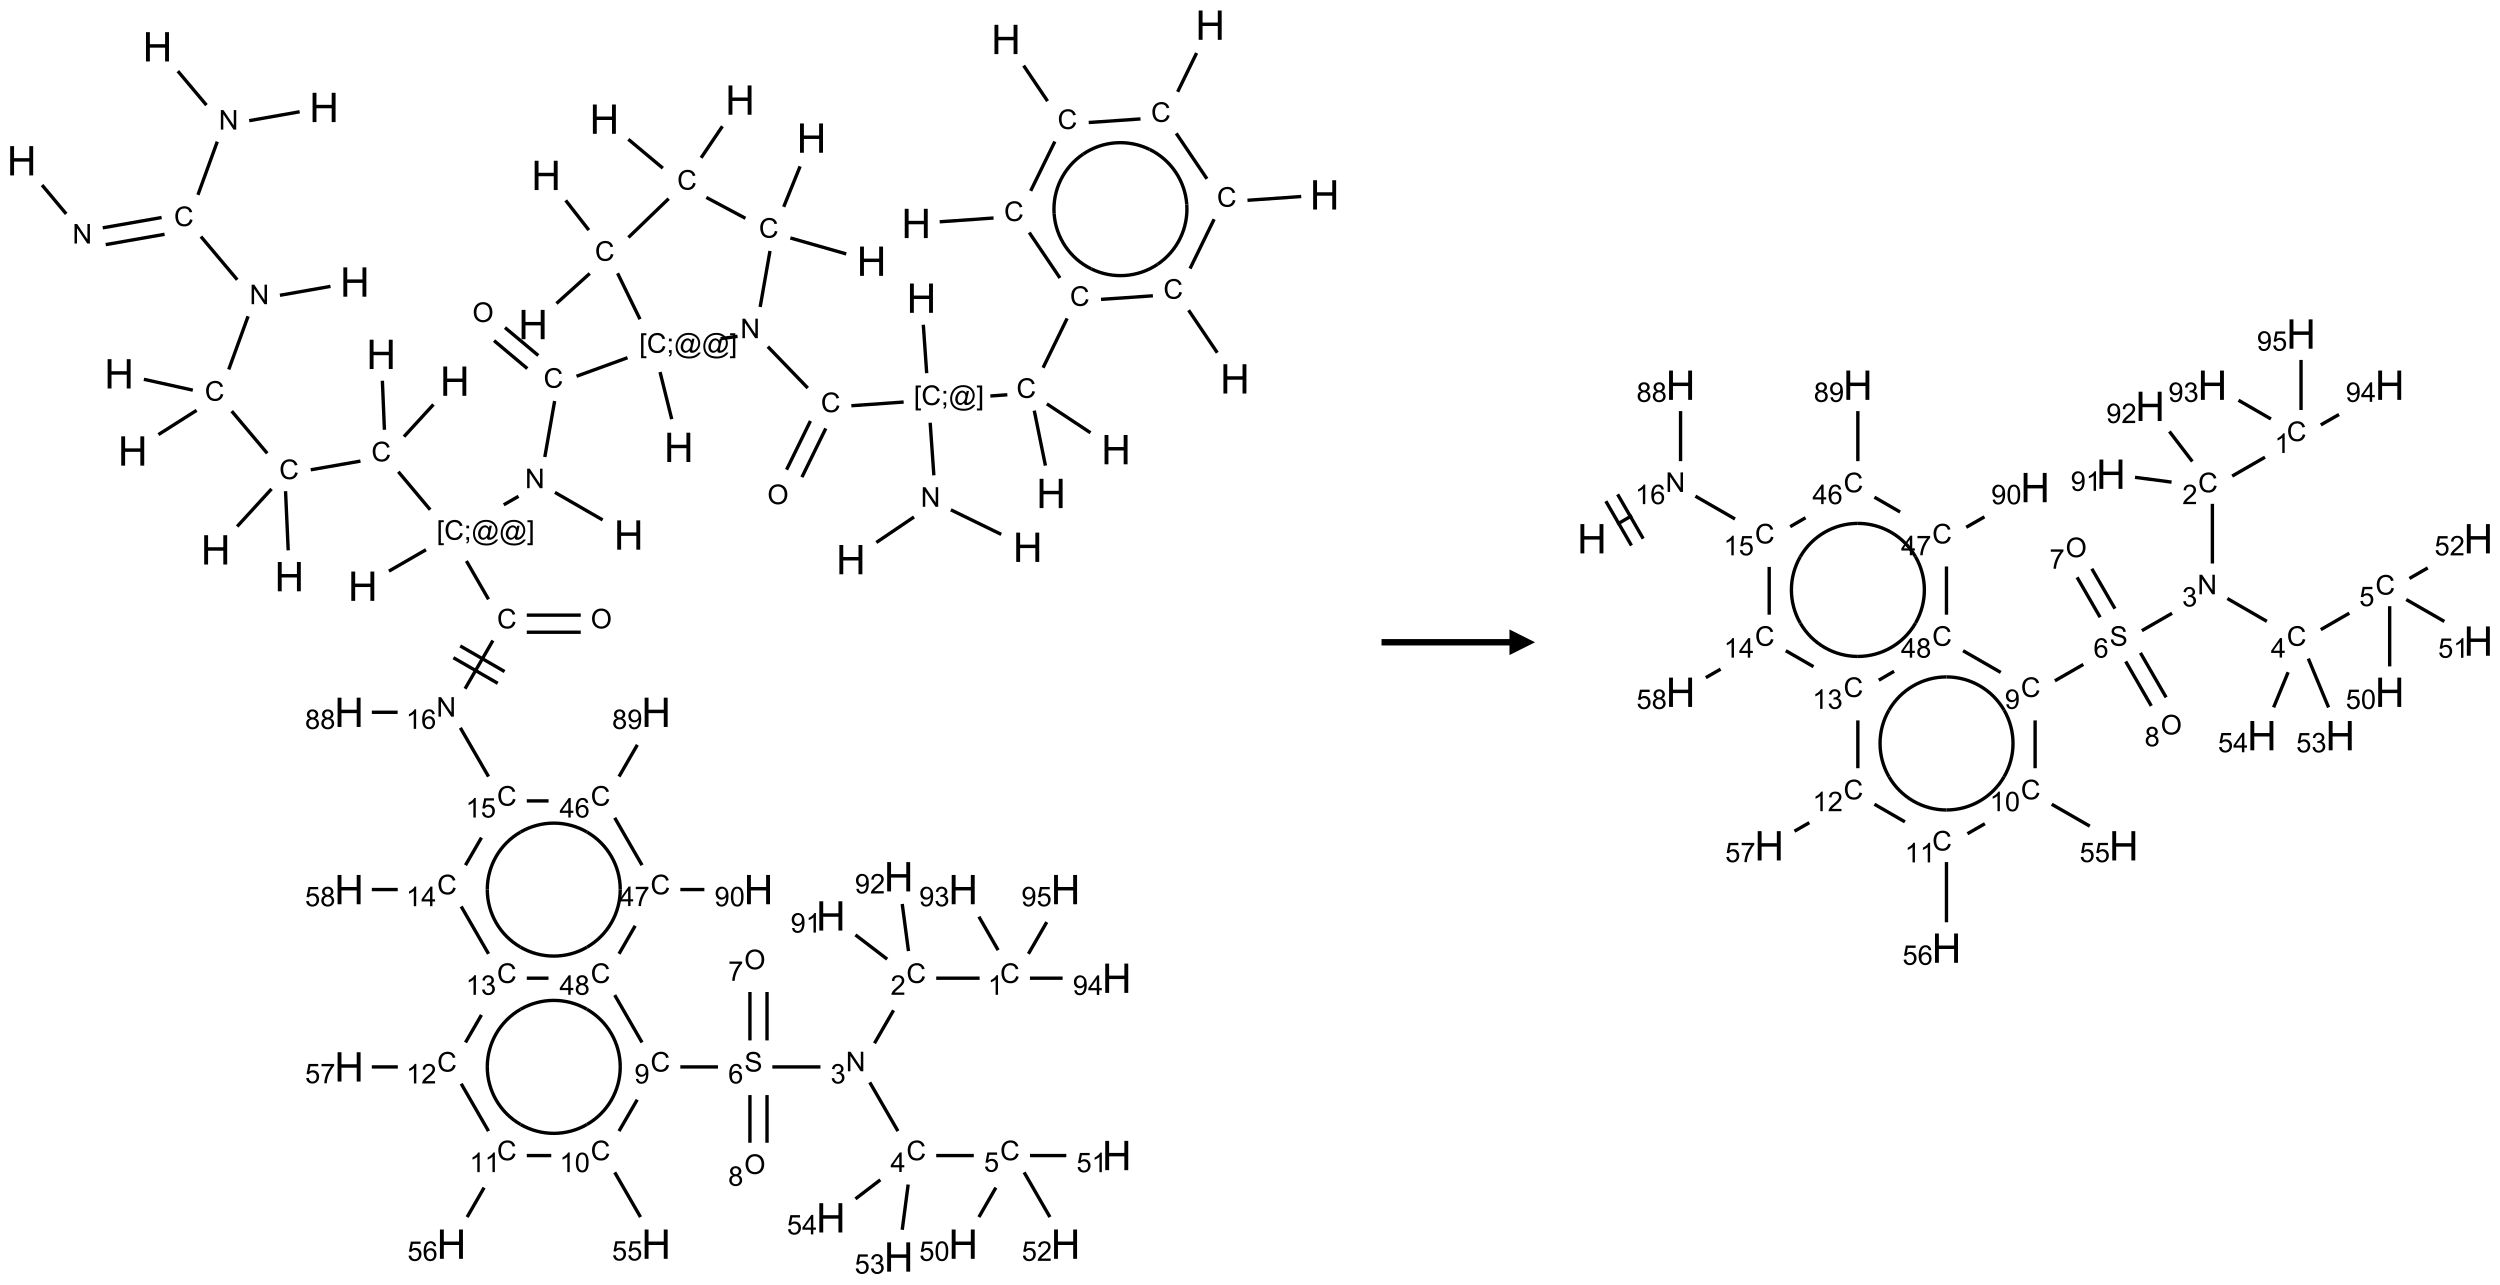 <?xml version="1.0" encoding="UTF-8"?>
<svg xmlns="http://www.w3.org/2000/svg" xmlns:xlink="http://www.w3.org/1999/xlink" width="977" height="502" viewBox="0 0 977 502">
<defs>
<g>
<g id="glyph-0-0">
<path d="M 2 0 L 2 -10 L 10 -10 L 10 0 Z M 2.25 -0.25 L 9.75 -0.25 L 9.75 -9.75 L 2.25 -9.75 Z M 2.25 -0.25 "/>
</g>
<g id="glyph-0-1">
<path d="M 1.281 0 L 1.281 -11.453 L 2.797 -11.453 L 2.797 -6.75 L 8.75 -6.75 L 8.75 -11.453 L 10.266 -11.453 L 10.266 0 L 8.75 0 L 8.75 -5.398 L 2.797 -5.398 L 2.797 0 Z M 1.281 0 "/>
</g>
<g id="glyph-1-0">
<path d="M 1.332 0 L 1.332 -6.668 L 6.668 -6.668 L 6.668 0 Z M 1.5 -0.168 L 6.5 -0.168 L 6.5 -6.5 L 1.5 -6.5 Z M 1.5 -0.168 "/>
</g>
<g id="glyph-1-1">
<path d="M 0.812 0 L 0.812 -7.637 L 1.848 -7.637 L 5.859 -1.641 L 5.859 -7.637 L 6.828 -7.637 L 6.828 0 L 5.793 0 L 1.781 -6 L 1.781 0 Z M 0.812 0 "/>
</g>
<g id="glyph-1-2">
<path d="M 6.27 -2.676 L 7.281 -2.422 C 7.07 -1.594 6.688 -0.961 6.137 -0.523 C 5.586 -0.086 4.914 0.129 4.121 0.129 C 3.297 0.129 2.629 -0.039 2.113 -0.371 C 1.598 -0.707 1.203 -1.191 0.934 -1.828 C 0.664 -2.465 0.531 -3.145 0.531 -3.875 C 0.531 -4.672 0.684 -5.363 0.988 -5.957 C 1.293 -6.547 1.723 -6.996 2.285 -7.305 C 2.844 -7.613 3.461 -7.766 4.137 -7.766 C 4.898 -7.766 5.543 -7.57 6.062 -7.184 C 6.582 -6.793 6.945 -6.246 7.152 -5.543 L 6.156 -5.309 C 5.98 -5.863 5.723 -6.266 5.387 -6.52 C 5.051 -6.773 4.625 -6.902 4.113 -6.902 C 3.527 -6.902 3.039 -6.762 2.645 -6.48 C 2.25 -6.199 1.973 -5.82 1.812 -5.348 C 1.652 -4.871 1.574 -4.383 1.574 -3.879 C 1.574 -3.23 1.668 -2.664 1.855 -2.18 C 2.047 -1.695 2.34 -1.332 2.738 -1.094 C 3.137 -0.855 3.57 -0.734 4.035 -0.734 C 4.602 -0.734 5.082 -0.898 5.473 -1.223 C 5.867 -1.551 6.133 -2.035 6.27 -2.676 Z M 6.27 -2.676 "/>
</g>
<g id="glyph-1-3">
<path d="M 0.723 2.121 L 0.723 -7.637 L 2.793 -7.637 L 2.793 -6.859 L 1.66 -6.859 L 1.66 1.344 L 2.793 1.344 L 2.793 2.121 Z M 0.723 2.121 "/>
</g>
<g id="glyph-1-4">
<path d="M 0.949 -4.465 L 0.949 -5.531 L 2.016 -5.531 L 2.016 -4.465 Z M 0.949 0 L 0.949 -1.066 L 2.016 -1.066 L 2.016 0 C 2.016 0.391 1.945 0.711 1.809 0.949 C 1.668 1.191 1.449 1.379 1.145 1.512 L 0.887 1.109 C 1.082 1.023 1.23 0.895 1.324 0.727 C 1.418 0.559 1.469 0.316 1.48 0 Z M 0.949 0 "/>
</g>
<g id="glyph-1-5">
<path d="M 6.047 -0.848 C 5.82 -0.59 5.57 -0.379 5.289 -0.223 C 5.008 -0.062 4.73 0.016 4.449 0.016 C 4.141 0.016 3.84 -0.074 3.547 -0.254 C 3.254 -0.434 3.02 -0.715 2.836 -1.09 C 2.652 -1.465 2.562 -1.875 2.562 -2.324 C 2.562 -2.875 2.703 -3.43 2.988 -3.98 C 3.27 -4.535 3.621 -4.953 4.043 -5.23 C 4.461 -5.508 4.871 -5.645 5.266 -5.645 C 5.566 -5.645 5.855 -5.566 6.129 -5.41 C 6.402 -5.25 6.641 -5.012 6.84 -4.688 L 7.016 -5.496 L 7.949 -5.496 L 7.199 -2 C 7.094 -1.516 7.043 -1.246 7.043 -1.191 C 7.043 -1.098 7.078 -1.02 7.148 -0.949 C 7.219 -0.883 7.305 -0.848 7.406 -0.848 C 7.59 -0.848 7.832 -0.953 8.129 -1.168 C 8.527 -1.445 8.84 -1.816 9.07 -2.285 C 9.301 -2.75 9.418 -3.234 9.418 -3.73 C 9.418 -4.309 9.27 -4.852 8.973 -5.355 C 8.676 -5.859 8.23 -6.262 7.645 -6.562 C 7.055 -6.863 6.406 -7.016 5.691 -7.016 C 4.879 -7.016 4.137 -6.824 3.465 -6.445 C 2.793 -6.066 2.273 -5.52 1.902 -4.809 C 1.535 -4.098 1.348 -3.34 1.348 -2.527 C 1.348 -1.676 1.535 -0.941 1.902 -0.328 C 2.273 0.285 2.809 0.742 3.508 1.035 C 4.207 1.328 4.984 1.473 5.832 1.473 C 6.742 1.473 7.504 1.32 8.121 1.016 C 8.734 0.711 9.195 0.34 9.5 -0.098 L 10.441 -0.098 C 10.266 0.266 9.961 0.637 9.531 1.016 C 9.102 1.395 8.59 1.695 7.996 1.914 C 7.402 2.133 6.688 2.246 5.848 2.246 C 5.078 2.246 4.367 2.145 3.715 1.949 C 3.066 1.75 2.512 1.453 2.051 1.055 C 1.594 0.656 1.25 0.199 1.016 -0.316 C 0.723 -0.973 0.578 -1.684 0.578 -2.441 C 0.578 -3.289 0.75 -4.098 1.098 -4.863 C 1.523 -5.805 2.125 -6.527 2.902 -7.027 C 3.684 -7.527 4.629 -7.777 5.738 -7.777 C 6.602 -7.777 7.375 -7.602 8.059 -7.246 C 8.746 -6.895 9.285 -6.371 9.684 -5.672 C 10.02 -5.07 10.188 -4.418 10.188 -3.715 C 10.188 -2.707 9.832 -1.812 9.125 -1.031 C 8.492 -0.328 7.801 0.02 7.051 0.02 C 6.812 0.02 6.617 -0.016 6.473 -0.09 C 6.324 -0.16 6.215 -0.266 6.145 -0.402 C 6.102 -0.488 6.066 -0.637 6.047 -0.848 Z M 3.527 -2.262 C 3.527 -1.785 3.641 -1.414 3.863 -1.152 C 4.09 -0.887 4.348 -0.754 4.641 -0.754 C 4.836 -0.754 5.039 -0.812 5.254 -0.93 C 5.469 -1.047 5.676 -1.219 5.871 -1.449 C 6.066 -1.676 6.23 -1.969 6.355 -2.32 C 6.48 -2.672 6.543 -3.027 6.543 -3.379 C 6.543 -3.852 6.426 -4.219 6.191 -4.48 C 5.957 -4.738 5.672 -4.871 5.332 -4.871 C 5.109 -4.871 4.902 -4.812 4.707 -4.699 C 4.512 -4.586 4.32 -4.406 4.137 -4.156 C 3.953 -3.906 3.805 -3.602 3.691 -3.246 C 3.582 -2.887 3.527 -2.559 3.527 -2.262 Z M 3.527 -2.262 "/>
</g>
<g id="glyph-1-6">
<path d="M 2.27 2.121 L 0.203 2.121 L 0.203 1.344 L 1.332 1.344 L 1.332 -6.859 L 0.203 -6.859 L 0.203 -7.637 L 2.27 -7.637 Z M 2.27 2.121 "/>
</g>
<g id="glyph-1-7">
<path d="M 0.516 -3.719 C 0.516 -4.984 0.855 -5.977 1.535 -6.695 C 2.215 -7.414 3.094 -7.77 4.172 -7.77 C 4.875 -7.77 5.512 -7.602 6.078 -7.266 C 6.645 -6.93 7.074 -6.461 7.371 -5.855 C 7.668 -5.254 7.816 -4.57 7.816 -3.809 C 7.816 -3.035 7.66 -2.34 7.348 -1.73 C 7.035 -1.117 6.594 -0.656 6.02 -0.34 C 5.449 -0.027 4.828 0.129 4.168 0.129 C 3.449 0.129 2.805 -0.043 2.238 -0.391 C 1.672 -0.738 1.246 -1.211 0.953 -1.812 C 0.66 -2.414 0.516 -3.047 0.516 -3.719 Z M 1.559 -3.703 C 1.559 -2.781 1.805 -2.059 2.301 -1.527 C 2.793 -1 3.414 -0.734 4.16 -0.734 C 4.922 -0.734 5.547 -1 6.039 -1.535 C 6.531 -2.07 6.777 -2.828 6.777 -3.812 C 6.777 -4.434 6.672 -4.977 6.461 -5.441 C 6.25 -5.902 5.945 -6.262 5.539 -6.52 C 5.133 -6.773 4.68 -6.902 4.176 -6.902 C 3.461 -6.902 2.848 -6.656 2.332 -6.164 C 1.816 -5.672 1.559 -4.852 1.559 -3.703 Z M 1.559 -3.703 "/>
</g>
<g id="glyph-1-8">
<path d="M 3.973 0 L 3.035 0 L 3.035 -5.973 C 2.809 -5.758 2.516 -5.543 2.148 -5.328 C 1.781 -5.113 1.453 -4.953 1.16 -4.844 L 1.16 -5.75 C 1.684 -5.996 2.145 -6.297 2.535 -6.645 C 2.93 -6.996 3.207 -7.336 3.371 -7.668 L 3.973 -7.668 Z M 3.973 0 "/>
</g>
<g id="glyph-1-9">
<path d="M 5.309 -5.766 L 4.375 -5.691 C 4.293 -6.059 4.172 -6.328 4.02 -6.496 C 3.766 -6.762 3.453 -6.895 3.082 -6.895 C 2.785 -6.895 2.523 -6.812 2.297 -6.645 C 2 -6.43 1.77 -6.117 1.598 -5.703 C 1.43 -5.289 1.34 -4.703 1.332 -3.938 C 1.559 -4.281 1.836 -4.535 2.16 -4.703 C 2.488 -4.871 2.828 -4.953 3.188 -4.953 C 3.812 -4.953 4.344 -4.723 4.785 -4.262 C 5.223 -3.801 5.441 -3.207 5.441 -2.48 C 5.441 -2 5.34 -1.555 5.133 -1.145 C 4.926 -0.73 4.641 -0.418 4.281 -0.199 C 3.922 0.02 3.512 0.129 3.051 0.129 C 2.27 0.129 1.633 -0.156 1.141 -0.73 C 0.648 -1.305 0.402 -2.254 0.402 -3.574 C 0.402 -5.051 0.672 -6.121 1.219 -6.793 C 1.695 -7.375 2.336 -7.668 3.141 -7.668 C 3.742 -7.668 4.234 -7.5 4.617 -7.16 C 5 -6.824 5.23 -6.359 5.309 -5.766 Z M 1.48 -2.473 C 1.48 -2.152 1.547 -1.844 1.684 -1.547 C 1.82 -1.25 2.016 -1.027 2.262 -0.871 C 2.508 -0.719 2.766 -0.641 3.035 -0.641 C 3.434 -0.641 3.773 -0.801 4.059 -1.121 C 4.344 -1.441 4.484 -1.875 4.484 -2.422 C 4.484 -2.949 4.344 -3.367 4.062 -3.668 C 3.781 -3.973 3.426 -4.125 3 -4.125 C 2.578 -4.125 2.219 -3.973 1.922 -3.668 C 1.625 -3.363 1.48 -2.969 1.48 -2.473 Z M 1.48 -2.473 "/>
</g>
<g id="glyph-1-10">
<path d="M 0.441 -2 L 1.426 -2.082 C 1.5 -1.605 1.668 -1.242 1.934 -1.004 C 2.199 -0.762 2.52 -0.641 2.895 -0.641 C 3.348 -0.641 3.73 -0.812 4.043 -1.152 C 4.355 -1.492 4.512 -1.941 4.512 -2.504 C 4.512 -3.039 4.359 -3.461 4.059 -3.77 C 3.758 -4.078 3.367 -4.234 2.879 -4.234 C 2.578 -4.234 2.305 -4.164 2.062 -4.027 C 1.82 -3.891 1.629 -3.715 1.488 -3.496 L 0.609 -3.609 L 1.348 -7.531 L 5.145 -7.531 L 5.145 -6.637 L 2.098 -6.637 L 1.688 -4.582 C 2.145 -4.902 2.625 -5.062 3.129 -5.062 C 3.797 -5.062 4.359 -4.832 4.816 -4.371 C 5.277 -3.91 5.504 -3.312 5.504 -2.59 C 5.504 -1.898 5.305 -1.301 4.902 -0.797 C 4.41 -0.18 3.742 0.129 2.895 0.129 C 2.199 0.129 1.633 -0.062 1.195 -0.453 C 0.758 -0.844 0.504 -1.359 0.441 -2 Z M 0.441 -2 "/>
</g>
<g id="glyph-1-11">
<path d="M 3.449 0 L 3.449 -1.828 L 0.137 -1.828 L 0.137 -2.688 L 3.621 -7.637 L 4.387 -7.637 L 4.387 -2.688 L 5.418 -2.688 L 5.418 -1.828 L 4.387 -1.828 L 4.387 0 Z M 3.449 -2.688 L 3.449 -6.129 L 1.059 -2.688 Z M 3.449 -2.688 "/>
</g>
<g id="glyph-1-12">
<path d="M 1.887 -4.141 C 1.496 -4.281 1.207 -4.484 1.02 -4.75 C 0.832 -5.016 0.738 -5.328 0.738 -5.699 C 0.738 -6.254 0.938 -6.719 1.34 -7.098 C 1.738 -7.477 2.27 -7.668 2.934 -7.668 C 3.598 -7.668 4.137 -7.473 4.543 -7.086 C 4.949 -6.699 5.152 -6.227 5.152 -5.672 C 5.152 -5.316 5.059 -5.008 4.871 -4.746 C 4.688 -4.484 4.406 -4.281 4.027 -4.141 C 4.496 -3.988 4.852 -3.742 5.098 -3.402 C 5.34 -3.062 5.465 -2.656 5.465 -2.184 C 5.465 -1.531 5.234 -0.98 4.77 -0.535 C 4.309 -0.09 3.703 0.129 2.949 0.129 C 2.195 0.129 1.586 -0.094 1.125 -0.539 C 0.664 -0.984 0.434 -1.543 0.434 -2.207 C 0.434 -2.703 0.559 -3.121 0.809 -3.457 C 1.062 -3.793 1.422 -4.02 1.887 -4.141 Z M 1.699 -5.73 C 1.699 -5.367 1.812 -5.074 2.047 -4.844 C 2.281 -4.613 2.582 -4.5 2.953 -4.5 C 3.312 -4.5 3.609 -4.613 3.84 -4.84 C 4.07 -5.066 4.188 -5.348 4.188 -5.676 C 4.188 -6.02 4.07 -6.309 3.832 -6.543 C 3.594 -6.777 3.297 -6.895 2.941 -6.895 C 2.586 -6.895 2.289 -6.781 2.051 -6.551 C 1.816 -6.324 1.699 -6.047 1.699 -5.73 Z M 1.395 -2.203 C 1.395 -1.938 1.461 -1.676 1.586 -1.426 C 1.711 -1.176 1.902 -0.984 2.152 -0.848 C 2.402 -0.711 2.672 -0.641 2.957 -0.641 C 3.406 -0.641 3.777 -0.785 4.066 -1.074 C 4.359 -1.363 4.504 -1.727 4.504 -2.172 C 4.504 -2.625 4.355 -2.996 4.055 -3.293 C 3.754 -3.586 3.379 -3.734 2.926 -3.734 C 2.484 -3.734 2.121 -3.59 1.832 -3.297 C 1.543 -3.004 1.395 -2.641 1.395 -2.203 Z M 1.395 -2.203 "/>
</g>
<g id="glyph-1-13">
<path d="M 0.449 -2.016 L 1.387 -2.141 C 1.492 -1.609 1.676 -1.227 1.934 -0.992 C 2.191 -0.758 2.508 -0.641 2.879 -0.641 C 3.32 -0.641 3.695 -0.793 3.996 -1.098 C 4.301 -1.402 4.453 -1.781 4.453 -2.234 C 4.453 -2.664 4.312 -3.02 4.031 -3.301 C 3.75 -3.578 3.391 -3.719 2.957 -3.719 C 2.781 -3.719 2.562 -3.684 2.297 -3.613 L 2.402 -4.438 C 2.465 -4.43 2.516 -4.426 2.551 -4.426 C 2.949 -4.426 3.312 -4.531 3.629 -4.738 C 3.949 -4.949 4.109 -5.27 4.109 -5.703 C 4.109 -6.047 3.992 -6.332 3.762 -6.559 C 3.527 -6.785 3.227 -6.895 2.859 -6.895 C 2.496 -6.895 2.191 -6.781 1.949 -6.551 C 1.707 -6.324 1.547 -5.98 1.48 -5.52 L 0.543 -5.688 C 0.656 -6.316 0.918 -6.805 1.324 -7.148 C 1.73 -7.492 2.234 -7.668 2.84 -7.668 C 3.254 -7.668 3.641 -7.578 3.988 -7.398 C 4.34 -7.219 4.609 -6.977 4.793 -6.668 C 4.98 -6.359 5.074 -6.031 5.074 -5.684 C 5.074 -5.352 4.984 -5.051 4.809 -4.781 C 4.629 -4.512 4.367 -4.297 4.02 -4.137 C 4.473 -4.031 4.824 -3.816 5.074 -3.488 C 5.324 -3.16 5.449 -2.75 5.449 -2.254 C 5.449 -1.59 5.203 -1.023 4.719 -0.559 C 4.234 -0.098 3.617 0.137 2.875 0.137 C 2.203 0.137 1.648 -0.062 1.207 -0.465 C 0.762 -0.863 0.512 -1.379 0.449 -2.016 Z M 0.449 -2.016 "/>
</g>
<g id="glyph-1-14">
<path d="M 5.371 -0.902 L 5.371 0 L 0.324 0 C 0.316 -0.227 0.352 -0.441 0.434 -0.652 C 0.562 -0.996 0.766 -1.332 1.051 -1.668 C 1.332 -2 1.742 -2.387 2.277 -2.824 C 3.105 -3.504 3.668 -4.043 3.957 -4.441 C 4.25 -4.84 4.395 -5.215 4.395 -5.566 C 4.395 -5.938 4.262 -6.254 3.996 -6.508 C 3.73 -6.762 3.387 -6.891 2.957 -6.891 C 2.508 -6.891 2.145 -6.754 1.875 -6.484 C 1.605 -6.215 1.469 -5.84 1.465 -5.359 L 0.5 -5.457 C 0.566 -6.176 0.812 -6.727 1.246 -7.102 C 1.676 -7.477 2.254 -7.668 2.98 -7.668 C 3.711 -7.668 4.293 -7.465 4.719 -7.059 C 5.145 -6.652 5.359 -6.148 5.359 -5.547 C 5.359 -5.242 5.297 -4.941 5.172 -4.645 C 5.047 -4.352 4.84 -4.039 4.551 -3.715 C 4.262 -3.387 3.777 -2.938 3.105 -2.371 C 2.543 -1.898 2.18 -1.578 2.02 -1.41 C 1.859 -1.242 1.73 -1.07 1.625 -0.902 Z M 5.371 -0.902 "/>
</g>
<g id="glyph-1-15">
<path d="M 0.504 -6.637 L 0.504 -7.535 L 5.449 -7.535 L 5.449 -6.809 C 4.961 -6.289 4.48 -5.602 4.004 -4.746 C 3.527 -3.887 3.156 -3.004 2.895 -2.098 C 2.707 -1.461 2.59 -0.762 2.535 0 L 1.574 0 C 1.582 -0.602 1.703 -1.328 1.926 -2.176 C 2.152 -3.027 2.477 -3.848 2.898 -4.637 C 3.32 -5.426 3.77 -6.094 4.246 -6.637 Z M 0.504 -6.637 "/>
</g>
<g id="glyph-1-16">
<path d="M 0.441 -3.766 C 0.441 -4.668 0.535 -5.395 0.723 -5.945 C 0.906 -6.496 1.184 -6.922 1.551 -7.219 C 1.918 -7.516 2.375 -7.668 2.934 -7.668 C 3.344 -7.668 3.703 -7.586 4.012 -7.418 C 4.32 -7.254 4.574 -7.016 4.777 -6.707 C 4.977 -6.395 5.137 -6.016 5.25 -5.57 C 5.363 -5.125 5.422 -4.523 5.422 -3.766 C 5.422 -2.871 5.328 -2.148 5.145 -1.598 C 4.961 -1.047 4.688 -0.621 4.32 -0.32 C 3.953 -0.02 3.492 0.129 2.934 0.129 C 2.195 0.129 1.617 -0.133 1.199 -0.66 C 0.695 -1.297 0.441 -2.332 0.441 -3.766 Z M 1.406 -3.766 C 1.406 -2.512 1.555 -1.68 1.848 -1.262 C 2.141 -0.848 2.5 -0.641 2.934 -0.641 C 3.363 -0.641 3.727 -0.848 4.02 -1.266 C 4.312 -1.684 4.457 -2.516 4.457 -3.766 C 4.457 -5.023 4.312 -5.859 4.02 -6.27 C 3.727 -6.684 3.359 -6.891 2.922 -6.891 C 2.492 -6.891 2.148 -6.707 1.891 -6.344 C 1.566 -5.879 1.406 -5.02 1.406 -3.766 Z M 1.406 -3.766 "/>
</g>
<g id="glyph-1-17">
<path d="M 0.582 -1.766 L 1.484 -1.848 C 1.562 -1.426 1.707 -1.117 1.922 -0.926 C 2.137 -0.734 2.414 -0.641 2.75 -0.641 C 3.039 -0.641 3.289 -0.707 3.508 -0.84 C 3.727 -0.973 3.902 -1.148 4.043 -1.367 C 4.18 -1.586 4.297 -1.887 4.391 -2.262 C 4.484 -2.637 4.531 -3.016 4.531 -3.406 C 4.531 -3.449 4.531 -3.512 4.527 -3.594 C 4.34 -3.297 4.082 -3.055 3.758 -2.867 C 3.434 -2.68 3.082 -2.59 2.703 -2.59 C 2.07 -2.59 1.535 -2.816 1.098 -3.277 C 0.66 -3.734 0.441 -4.34 0.441 -5.09 C 0.441 -5.863 0.672 -6.484 1.129 -6.957 C 1.586 -7.43 2.156 -7.668 2.844 -7.668 C 3.34 -7.668 3.793 -7.531 4.207 -7.266 C 4.617 -7 4.93 -6.617 5.145 -6.121 C 5.355 -5.629 5.465 -4.91 5.465 -3.973 C 5.465 -2.996 5.359 -2.223 5.145 -1.645 C 4.934 -1.066 4.617 -0.625 4.199 -0.324 C 3.781 -0.02 3.293 0.129 2.73 0.129 C 2.133 0.129 1.645 -0.035 1.266 -0.367 C 0.887 -0.699 0.66 -1.164 0.582 -1.766 Z M 4.422 -5.137 C 4.422 -5.676 4.277 -6.102 3.992 -6.418 C 3.707 -6.734 3.359 -6.891 2.957 -6.891 C 2.543 -6.891 2.18 -6.719 1.871 -6.379 C 1.562 -6.039 1.406 -5.598 1.406 -5.059 C 1.406 -4.57 1.555 -4.176 1.848 -3.871 C 2.141 -3.566 2.5 -3.418 2.934 -3.418 C 3.367 -3.418 3.723 -3.57 4.004 -3.871 C 4.281 -4.176 4.422 -4.598 4.422 -5.137 Z M 4.422 -5.137 "/>
</g>
<g id="glyph-1-18">
<path d="M 0.48 -2.453 L 1.434 -2.535 C 1.477 -2.152 1.582 -1.84 1.746 -1.598 C 1.91 -1.352 2.168 -1.152 2.516 -1.004 C 2.863 -0.852 3.254 -0.777 3.688 -0.777 C 4.074 -0.777 4.414 -0.832 4.707 -0.949 C 5.004 -1.062 5.223 -1.219 5.367 -1.418 C 5.512 -1.617 5.582 -1.836 5.582 -2.074 C 5.582 -2.312 5.516 -2.523 5.375 -2.699 C 5.234 -2.879 5.008 -3.031 4.688 -3.152 C 4.484 -3.23 4.031 -3.355 3.328 -3.523 C 2.625 -3.691 2.137 -3.852 1.855 -4 C 1.488 -4.191 1.219 -4.43 1.039 -4.711 C 0.859 -4.992 0.77 -5.312 0.77 -5.66 C 0.77 -6.047 0.879 -6.406 1.098 -6.742 C 1.316 -7.078 1.637 -7.332 2.059 -7.504 C 2.477 -7.68 2.945 -7.766 3.457 -7.766 C 4.023 -7.766 4.523 -7.676 4.957 -7.492 C 5.387 -7.309 5.719 -7.043 5.953 -6.688 C 6.188 -6.332 6.312 -5.934 6.328 -5.484 L 5.359 -5.41 C 5.309 -5.895 5.133 -6.258 4.832 -6.504 C 4.531 -6.75 4.086 -6.875 3.5 -6.875 C 2.891 -6.875 2.445 -6.762 2.164 -6.539 C 1.883 -6.316 1.746 -6.047 1.746 -5.73 C 1.746 -5.457 1.844 -5.23 2.043 -5.051 C 2.238 -4.875 2.742 -4.695 3.566 -4.508 C 4.387 -4.32 4.949 -4.16 5.254 -4.02 C 5.699 -3.816 6.027 -3.555 6.238 -3.242 C 6.449 -2.93 6.559 -2.566 6.559 -2.156 C 6.559 -1.75 6.441 -1.367 6.207 -1.008 C 5.977 -0.648 5.641 -0.367 5.207 -0.168 C 4.77 0.031 4.281 0.129 3.734 0.129 C 3.043 0.129 2.465 0.031 1.996 -0.172 C 1.531 -0.375 1.164 -0.676 0.898 -1.082 C 0.633 -1.484 0.492 -1.941 0.48 -2.453 Z M 0.48 -2.453 "/>
</g>
</g>
</defs>
<path fill="none" stroke-width="0.033" stroke-linecap="butt" stroke-linejoin="miter" stroke="rgb(0%, 0%, 0%)" stroke-opacity="1" stroke-miterlimit="10" d="M 0.199 1.562 L 0.435 1.844 " transform="matrix(40, 0, 0, 40, 8.471, 9.836)"/>
<path fill="none" stroke-width="0.033" stroke-linecap="butt" stroke-linejoin="miter" stroke="rgb(0%, 0%, 0%)" stroke-opacity="1" stroke-miterlimit="10" d="M 0.821 2.144 L 1.396 2.043 " transform="matrix(40, 0, 0, 40, 8.471, 9.836)"/>
<path fill="none" stroke-width="0.033" stroke-linecap="butt" stroke-linejoin="miter" stroke="rgb(0%, 0%, 0%)" stroke-opacity="1" stroke-miterlimit="10" d="M 0.792 1.98 L 1.367 1.879 " transform="matrix(40, 0, 0, 40, 8.471, 9.836)"/>
<path fill="none" stroke-width="0.033" stroke-linecap="butt" stroke-linejoin="miter" stroke="rgb(0%, 0%, 0%)" stroke-opacity="1" stroke-miterlimit="10" d="M 1.722 1.658 L 1.911 1.138 " transform="matrix(40, 0, 0, 40, 8.471, 9.836)"/>
<path fill="none" stroke-width="0.033" stroke-linecap="butt" stroke-linejoin="miter" stroke="rgb(0%, 0%, 0%)" stroke-opacity="1" stroke-miterlimit="10" d="M 2.223 0.933 L 2.716 0.846 " transform="matrix(40, 0, 0, 40, 8.471, 9.836)"/>
<path fill="none" stroke-width="0.033" stroke-linecap="butt" stroke-linejoin="miter" stroke="rgb(0%, 0%, 0%)" stroke-opacity="1" stroke-miterlimit="10" d="M 1.805 0.781 L 1.526 0.449 " transform="matrix(40, 0, 0, 40, 8.471, 9.836)"/>
<path fill="none" stroke-width="0.033" stroke-linecap="butt" stroke-linejoin="miter" stroke="rgb(0%, 0%, 0%)" stroke-opacity="1" stroke-miterlimit="10" d="M 1.751 2.065 L 2.106 2.487 " transform="matrix(40, 0, 0, 40, 8.471, 9.836)"/>
<path fill="none" stroke-width="0.033" stroke-linecap="butt" stroke-linejoin="miter" stroke="rgb(0%, 0%, 0%)" stroke-opacity="1" stroke-miterlimit="10" d="M 2.523 2.639 L 3.017 2.552 " transform="matrix(40, 0, 0, 40, 8.471, 9.836)"/>
<path fill="none" stroke-width="0.033" stroke-linecap="butt" stroke-linejoin="miter" stroke="rgb(0%, 0%, 0%)" stroke-opacity="1" stroke-miterlimit="10" d="M 2.212 2.844 L 2.023 3.364 " transform="matrix(40, 0, 0, 40, 8.471, 9.836)"/>
<path fill="none" stroke-width="0.033" stroke-linecap="butt" stroke-linejoin="miter" stroke="rgb(0%, 0%, 0%)" stroke-opacity="1" stroke-miterlimit="10" d="M 1.672 3.566 L 1.194 3.46 " transform="matrix(40, 0, 0, 40, 8.471, 9.836)"/>
<path fill="none" stroke-width="0.033" stroke-linecap="butt" stroke-linejoin="miter" stroke="rgb(0%, 0%, 0%)" stroke-opacity="1" stroke-miterlimit="10" d="M 1.709 3.763 L 1.336 4 " transform="matrix(40, 0, 0, 40, 8.471, 9.836)"/>
<path fill="none" stroke-width="0.033" stroke-linecap="butt" stroke-linejoin="miter" stroke="rgb(0%, 0%, 0%)" stroke-opacity="1" stroke-miterlimit="10" d="M 2.052 3.771 L 2.399 4.183 " transform="matrix(40, 0, 0, 40, 8.471, 9.836)"/>
<path fill="none" stroke-width="0.033" stroke-linecap="butt" stroke-linejoin="miter" stroke="rgb(0%, 0%, 0%)" stroke-opacity="1" stroke-miterlimit="10" d="M 2.441 4.531 L 2.105 4.898 " transform="matrix(40, 0, 0, 40, 8.471, 9.836)"/>
<path fill="none" stroke-width="0.033" stroke-linecap="butt" stroke-linejoin="miter" stroke="rgb(0%, 0%, 0%)" stroke-opacity="1" stroke-miterlimit="10" d="M 2.578 4.553 L 2.604 5.131 " transform="matrix(40, 0, 0, 40, 8.471, 9.836)"/>
<path fill="none" stroke-width="0.033" stroke-linecap="butt" stroke-linejoin="miter" stroke="rgb(0%, 0%, 0%)" stroke-opacity="1" stroke-miterlimit="10" d="M 2.824 4.344 L 3.31 4.259 " transform="matrix(40, 0, 0, 40, 8.471, 9.836)"/>
<path fill="none" stroke-width="0.033" stroke-linecap="butt" stroke-linejoin="miter" stroke="rgb(0%, 0%, 0%)" stroke-opacity="1" stroke-miterlimit="10" d="M 3.735 4.02 L 4.023 3.706 " transform="matrix(40, 0, 0, 40, 8.471, 9.836)"/>
<path fill="none" stroke-width="0.033" stroke-linecap="butt" stroke-linejoin="miter" stroke="rgb(0%, 0%, 0%)" stroke-opacity="1" stroke-miterlimit="10" d="M 3.544 3.953 L 3.524 3.474 " transform="matrix(40, 0, 0, 40, 8.471, 9.836)"/>
<path fill="none" stroke-width="0.033" stroke-linecap="butt" stroke-linejoin="miter" stroke="rgb(0%, 0%, 0%)" stroke-opacity="1" stroke-miterlimit="10" d="M 3.68 4.363 L 3.991 4.734 " transform="matrix(40, 0, 0, 40, 8.471, 9.836)"/>
<path fill="none" stroke-width="0.033" stroke-linecap="butt" stroke-linejoin="miter" stroke="rgb(0%, 0%, 0%)" stroke-opacity="1" stroke-miterlimit="10" d="M 3.95 5.125 L 3.588 5.334 " transform="matrix(40, 0, 0, 40, 8.471, 9.836)"/>
<path fill="none" stroke-width="0.033" stroke-linecap="butt" stroke-linejoin="miter" stroke="rgb(0%, 0%, 0%)" stroke-opacity="1" stroke-miterlimit="10" d="M 4.345 5.235 L 4.561 5.609 " transform="matrix(40, 0, 0, 40, 8.471, 9.836)"/>
<path fill="none" stroke-width="0.033" stroke-linecap="butt" stroke-linejoin="miter" stroke="rgb(0%, 0%, 0%)" stroke-opacity="1" stroke-miterlimit="10" d="M 4.935 5.931 L 5.462 5.931 " transform="matrix(40, 0, 0, 40, 8.471, 9.836)"/>
<path fill="none" stroke-width="0.033" stroke-linecap="butt" stroke-linejoin="miter" stroke="rgb(0%, 0%, 0%)" stroke-opacity="1" stroke-miterlimit="10" d="M 4.935 5.764 L 5.462 5.764 " transform="matrix(40, 0, 0, 40, 8.471, 9.836)"/>
<path fill="none" stroke-width="0.033" stroke-linecap="butt" stroke-linejoin="miter" stroke="rgb(0%, 0%, 0%)" stroke-opacity="1" stroke-miterlimit="10" d="M 4.604 6.012 L 4.332 6.483 " transform="matrix(40, 0, 0, 40, 8.471, 9.836)"/>
<path fill="none" stroke-width="0.033" stroke-linecap="butt" stroke-linejoin="miter" stroke="rgb(0%, 0%, 0%)" stroke-opacity="1" stroke-miterlimit="10" d="M 4.218 6.18 L 4.651 6.43 " transform="matrix(40, 0, 0, 40, 8.471, 9.836)"/>
<path fill="none" stroke-width="0.033" stroke-linecap="butt" stroke-linejoin="miter" stroke="rgb(0%, 0%, 0%)" stroke-opacity="1" stroke-miterlimit="10" d="M 4.285 6.065 L 4.718 6.315 " transform="matrix(40, 0, 0, 40, 8.471, 9.836)"/>
<path fill="none" stroke-width="0.033" stroke-linecap="butt" stroke-linejoin="miter" stroke="rgb(0%, 0%, 0%)" stroke-opacity="1" stroke-miterlimit="10" d="M 4.286 6.865 L 4.561 7.341 " transform="matrix(40, 0, 0, 40, 8.471, 9.836)"/>
<path fill="none" stroke-width="0.033" stroke-linecap="butt" stroke-linejoin="miter" stroke="rgb(0%, 0%, 0%)" stroke-opacity="1" stroke-miterlimit="10" d="M 4.492 7.938 L 4.336 8.207 " transform="matrix(40, 0, 0, 40, 8.471, 9.836)"/>
<path fill="none" stroke-width="0.033" stroke-linecap="butt" stroke-linejoin="miter" stroke="rgb(0%, 0%, 0%)" stroke-opacity="1" stroke-miterlimit="10" d="M 3.674 8.445 L 3.421 8.445 " transform="matrix(40, 0, 0, 40, 8.471, 9.836)"/>
<path fill="none" stroke-width="0.033" stroke-linecap="butt" stroke-linejoin="miter" stroke="rgb(0%, 0%, 0%)" stroke-opacity="1" stroke-miterlimit="10" d="M 4.294 8.61 L 4.561 9.073 " transform="matrix(40, 0, 0, 40, 8.471, 9.836)"/>
<path fill="none" stroke-width="0.033" stroke-linecap="butt" stroke-linejoin="miter" stroke="rgb(0%, 0%, 0%)" stroke-opacity="1" stroke-miterlimit="10" d="M 4.492 9.67 L 4.336 9.939 " transform="matrix(40, 0, 0, 40, 8.471, 9.836)"/>
<path fill="none" stroke-width="0.033" stroke-linecap="butt" stroke-linejoin="miter" stroke="rgb(0%, 0%, 0%)" stroke-opacity="1" stroke-miterlimit="10" d="M 3.675 10.178 L 3.421 10.178 " transform="matrix(40, 0, 0, 40, 8.471, 9.836)"/>
<path fill="none" stroke-width="0.033" stroke-linecap="butt" stroke-linejoin="miter" stroke="rgb(0%, 0%, 0%)" stroke-opacity="1" stroke-miterlimit="10" d="M 4.294 10.342 L 4.561 10.805 " transform="matrix(40, 0, 0, 40, 8.471, 9.836)"/>
<path fill="none" stroke-width="0.033" stroke-linecap="butt" stroke-linejoin="miter" stroke="rgb(0%, 0%, 0%)" stroke-opacity="1" stroke-miterlimit="10" d="M 4.518 11.357 L 4.352 11.645 " transform="matrix(40, 0, 0, 40, 8.471, 9.836)"/>
<path fill="none" stroke-width="0.033" stroke-linecap="butt" stroke-linejoin="miter" stroke="rgb(0%, 0%, 0%)" stroke-opacity="1" stroke-miterlimit="10" d="M 4.935 11.044 L 5.174 11.044 " transform="matrix(40, 0, 0, 40, 8.471, 9.836)"/>
<path fill="none" stroke-width="0.033" stroke-linecap="butt" stroke-linejoin="miter" stroke="rgb(0%, 0%, 0%)" stroke-opacity="1" stroke-miterlimit="10" d="M 5.794 11.208 L 6.046 11.645 " transform="matrix(40, 0, 0, 40, 8.471, 9.836)"/>
<path fill="none" stroke-width="0.033" stroke-linecap="butt" stroke-linejoin="miter" stroke="rgb(0%, 0%, 0%)" stroke-opacity="1" stroke-miterlimit="10" d="M 5.836 10.805 L 6.014 10.498 " transform="matrix(40, 0, 0, 40, 8.471, 9.836)"/>
<path fill="none" stroke-width="0.033" stroke-linecap="butt" stroke-linejoin="miter" stroke="rgb(0%, 0%, 0%)" stroke-opacity="1" stroke-miterlimit="10" d="M 6.435 10.178 L 6.803 10.178 " transform="matrix(40, 0, 0, 40, 8.471, 9.836)"/>
<path fill="none" stroke-width="0.033" stroke-linecap="butt" stroke-linejoin="miter" stroke="rgb(0%, 0%, 0%)" stroke-opacity="1" stroke-miterlimit="10" d="M 7.334 10.178 L 7.804 10.178 " transform="matrix(40, 0, 0, 40, 8.471, 9.836)"/>
<path fill="none" stroke-width="0.033" stroke-linecap="butt" stroke-linejoin="miter" stroke="rgb(0%, 0%, 0%)" stroke-opacity="1" stroke-miterlimit="10" d="M 8.332 9.947 L 8.518 9.625 " transform="matrix(40, 0, 0, 40, 8.471, 9.836)"/>
<path fill="none" stroke-width="0.033" stroke-linecap="butt" stroke-linejoin="miter" stroke="rgb(0%, 0%, 0%)" stroke-opacity="1" stroke-miterlimit="10" d="M 8.935 9.311 L 9.359 9.311 " transform="matrix(40, 0, 0, 40, 8.471, 9.836)"/>
<path fill="none" stroke-width="0.033" stroke-linecap="butt" stroke-linejoin="miter" stroke="rgb(0%, 0%, 0%)" stroke-opacity="1" stroke-miterlimit="10" d="M 9.54 9.037 L 9.352 8.71 " transform="matrix(40, 0, 0, 40, 8.471, 9.836)"/>
<path fill="none" stroke-width="0.033" stroke-linecap="butt" stroke-linejoin="miter" stroke="rgb(0%, 0%, 0%)" stroke-opacity="1" stroke-miterlimit="10" d="M 9.851 9.311 L 10.17 9.311 " transform="matrix(40, 0, 0, 40, 8.471, 9.836)"/>
<path fill="none" stroke-width="0.033" stroke-linecap="butt" stroke-linejoin="miter" stroke="rgb(0%, 0%, 0%)" stroke-opacity="1" stroke-miterlimit="10" d="M 9.836 9.073 L 10.015 8.763 " transform="matrix(40, 0, 0, 40, 8.471, 9.836)"/>
<path fill="none" stroke-width="0.033" stroke-linecap="butt" stroke-linejoin="miter" stroke="rgb(0%, 0%, 0%)" stroke-opacity="1" stroke-miterlimit="10" d="M 8.456 9.125 L 8.146 8.888 " transform="matrix(40, 0, 0, 40, 8.471, 9.836)"/>
<path fill="none" stroke-width="0.033" stroke-linecap="butt" stroke-linejoin="miter" stroke="rgb(0%, 0%, 0%)" stroke-opacity="1" stroke-miterlimit="10" d="M 8.664 9.046 L 8.603 8.586 " transform="matrix(40, 0, 0, 40, 8.471, 9.836)"/>
<path fill="none" stroke-width="0.033" stroke-linecap="butt" stroke-linejoin="miter" stroke="rgb(0%, 0%, 0%)" stroke-opacity="1" stroke-miterlimit="10" d="M 8.286 10.329 L 8.561 10.805 " transform="matrix(40, 0, 0, 40, 8.471, 9.836)"/>
<path fill="none" stroke-width="0.033" stroke-linecap="butt" stroke-linejoin="miter" stroke="rgb(0%, 0%, 0%)" stroke-opacity="1" stroke-miterlimit="10" d="M 8.935 11.044 L 9.302 11.044 " transform="matrix(40, 0, 0, 40, 8.471, 9.836)"/>
<path fill="none" stroke-width="0.033" stroke-linecap="butt" stroke-linejoin="miter" stroke="rgb(0%, 0%, 0%)" stroke-opacity="1" stroke-miterlimit="10" d="M 9.518 11.357 L 9.352 11.645 " transform="matrix(40, 0, 0, 40, 8.471, 9.836)"/>
<path fill="none" stroke-width="0.033" stroke-linecap="butt" stroke-linejoin="miter" stroke="rgb(0%, 0%, 0%)" stroke-opacity="1" stroke-miterlimit="10" d="M 9.851 11.044 L 10.206 11.044 " transform="matrix(40, 0, 0, 40, 8.471, 9.836)"/>
<path fill="none" stroke-width="0.033" stroke-linecap="butt" stroke-linejoin="miter" stroke="rgb(0%, 0%, 0%)" stroke-opacity="1" stroke-miterlimit="10" d="M 9.794 11.208 L 10.046 11.645 " transform="matrix(40, 0, 0, 40, 8.471, 9.836)"/>
<path fill="none" stroke-width="0.033" stroke-linecap="butt" stroke-linejoin="miter" stroke="rgb(0%, 0%, 0%)" stroke-opacity="1" stroke-miterlimit="10" d="M 8.661 11.327 L 8.603 11.769 " transform="matrix(40, 0, 0, 40, 8.471, 9.836)"/>
<path fill="none" stroke-width="0.033" stroke-linecap="butt" stroke-linejoin="miter" stroke="rgb(0%, 0%, 0%)" stroke-opacity="1" stroke-miterlimit="10" d="M 8.389 11.281 L 8.146 11.467 " transform="matrix(40, 0, 0, 40, 8.471, 9.836)"/>
<path fill="none" stroke-width="0.033" stroke-linecap="butt" stroke-linejoin="miter" stroke="rgb(0%, 0%, 0%)" stroke-opacity="1" stroke-miterlimit="10" d="M 7.282 9.919 L 7.282 9.446 " transform="matrix(40, 0, 0, 40, 8.471, 9.836)"/>
<path fill="none" stroke-width="0.033" stroke-linecap="butt" stroke-linejoin="miter" stroke="rgb(0%, 0%, 0%)" stroke-opacity="1" stroke-miterlimit="10" d="M 7.115 9.919 L 7.115 9.446 " transform="matrix(40, 0, 0, 40, 8.471, 9.836)"/>
<path fill="none" stroke-width="0.033" stroke-linecap="butt" stroke-linejoin="miter" stroke="rgb(0%, 0%, 0%)" stroke-opacity="1" stroke-miterlimit="10" d="M 7.115 10.453 L 7.115 10.919 " transform="matrix(40, 0, 0, 40, 8.471, 9.836)"/>
<path fill="none" stroke-width="0.033" stroke-linecap="butt" stroke-linejoin="miter" stroke="rgb(0%, 0%, 0%)" stroke-opacity="1" stroke-miterlimit="10" d="M 7.282 10.453 L 7.282 10.919 " transform="matrix(40, 0, 0, 40, 8.471, 9.836)"/>
<path fill="none" stroke-width="0.033" stroke-linecap="butt" stroke-linejoin="miter" stroke="rgb(0%, 0%, 0%)" stroke-opacity="1" stroke-miterlimit="10" d="M 6.061 9.939 L 5.794 9.476 " transform="matrix(40, 0, 0, 40, 8.471, 9.836)"/>
<path fill="none" stroke-width="0.033" stroke-linecap="butt" stroke-linejoin="miter" stroke="rgb(0%, 0%, 0%)" stroke-opacity="1" stroke-miterlimit="10" d="M 5.147 9.311 L 4.935 9.311 " transform="matrix(40, 0, 0, 40, 8.471, 9.836)"/>
<path fill="none" stroke-width="0.033" stroke-linecap="butt" stroke-linejoin="miter" stroke="rgb(0%, 0%, 0%)" stroke-opacity="1" stroke-miterlimit="10" d="M 5.836 9.073 L 5.994 8.799 " transform="matrix(40, 0, 0, 40, 8.471, 9.836)"/>
<path fill="none" stroke-width="0.033" stroke-linecap="butt" stroke-linejoin="miter" stroke="rgb(0%, 0%, 0%)" stroke-opacity="1" stroke-miterlimit="10" d="M 6.435 8.445 L 6.67 8.445 " transform="matrix(40, 0, 0, 40, 8.471, 9.836)"/>
<path fill="none" stroke-width="0.033" stroke-linecap="butt" stroke-linejoin="miter" stroke="rgb(0%, 0%, 0%)" stroke-opacity="1" stroke-miterlimit="10" d="M 6.061 8.207 L 5.794 7.744 " transform="matrix(40, 0, 0, 40, 8.471, 9.836)"/>
<path fill="none" stroke-width="0.033" stroke-linecap="butt" stroke-linejoin="miter" stroke="rgb(0%, 0%, 0%)" stroke-opacity="1" stroke-miterlimit="10" d="M 5.148 7.579 L 4.935 7.579 " transform="matrix(40, 0, 0, 40, 8.471, 9.836)"/>
<path fill="none" stroke-width="0.033" stroke-linecap="butt" stroke-linejoin="miter" stroke="rgb(0%, 0%, 0%)" stroke-opacity="1" stroke-miterlimit="10" d="M 5.836 7.341 L 6.015 7.031 " transform="matrix(40, 0, 0, 40, 8.471, 9.836)"/>
<path fill="none" stroke-width="0.033" stroke-linecap="butt" stroke-linejoin="miter" stroke="rgb(0%, 0%, 0%)" stroke-opacity="1" stroke-miterlimit="10" d="M 3.673 6.713 L 3.421 6.713 " transform="matrix(40, 0, 0, 40, 8.471, 9.836)"/>
<path fill="none" stroke-width="0.033" stroke-linecap="butt" stroke-linejoin="miter" stroke="rgb(0%, 0%, 0%)" stroke-opacity="1" stroke-miterlimit="10" d="M 4.71 4.686 L 4.854 4.603 " transform="matrix(40, 0, 0, 40, 8.471, 9.836)"/>
<path fill="none" stroke-width="0.033" stroke-linecap="butt" stroke-linejoin="miter" stroke="rgb(0%, 0%, 0%)" stroke-opacity="1" stroke-miterlimit="10" d="M 5.21 4.565 L 5.676 4.834 " transform="matrix(40, 0, 0, 40, 8.471, 9.836)"/>
<path fill="none" stroke-width="0.033" stroke-linecap="butt" stroke-linejoin="miter" stroke="rgb(0%, 0%, 0%)" stroke-opacity="1" stroke-miterlimit="10" d="M 5.111 4.219 L 5.207 3.672 " transform="matrix(40, 0, 0, 40, 8.471, 9.836)"/>
<path fill="none" stroke-width="0.033" stroke-linecap="butt" stroke-linejoin="miter" stroke="rgb(0%, 0%, 0%)" stroke-opacity="1" stroke-miterlimit="10" d="M 5.047 3.227 L 4.722 2.955 " transform="matrix(40, 0, 0, 40, 8.471, 9.836)"/>
<path fill="none" stroke-width="0.033" stroke-linecap="butt" stroke-linejoin="miter" stroke="rgb(0%, 0%, 0%)" stroke-opacity="1" stroke-miterlimit="10" d="M 4.94 3.355 L 4.615 3.082 " transform="matrix(40, 0, 0, 40, 8.471, 9.836)"/>
<path fill="none" stroke-width="0.033" stroke-linecap="butt" stroke-linejoin="miter" stroke="rgb(0%, 0%, 0%)" stroke-opacity="1" stroke-miterlimit="10" d="M 5.421 3.43 L 5.919 3.249 " transform="matrix(40, 0, 0, 40, 8.471, 9.836)"/>
<path fill="none" stroke-width="0.033" stroke-linecap="butt" stroke-linejoin="miter" stroke="rgb(0%, 0%, 0%)" stroke-opacity="1" stroke-miterlimit="10" d="M 6.237 3.389 L 6.351 3.849 " transform="matrix(40, 0, 0, 40, 8.471, 9.836)"/>
<path fill="none" stroke-width="0.033" stroke-linecap="butt" stroke-linejoin="miter" stroke="rgb(0%, 0%, 0%)" stroke-opacity="1" stroke-miterlimit="10" d="M 6.829 3.063 L 6.994 3.04 " transform="matrix(40, 0, 0, 40, 8.471, 9.836)"/>
<path fill="none" stroke-width="0.033" stroke-linecap="butt" stroke-linejoin="miter" stroke="rgb(0%, 0%, 0%)" stroke-opacity="1" stroke-miterlimit="10" d="M 7.29 3.141 L 7.68 3.545 " transform="matrix(40, 0, 0, 40, 8.471, 9.836)"/>
<path fill="none" stroke-width="0.033" stroke-linecap="butt" stroke-linejoin="miter" stroke="rgb(0%, 0%, 0%)" stroke-opacity="1" stroke-miterlimit="10" d="M 7.706 3.867 L 7.473 4.343 " transform="matrix(40, 0, 0, 40, 8.471, 9.836)"/>
<path fill="none" stroke-width="0.033" stroke-linecap="butt" stroke-linejoin="miter" stroke="rgb(0%, 0%, 0%)" stroke-opacity="1" stroke-miterlimit="10" d="M 7.856 3.94 L 7.623 4.416 " transform="matrix(40, 0, 0, 40, 8.471, 9.836)"/>
<path fill="none" stroke-width="0.033" stroke-linecap="butt" stroke-linejoin="miter" stroke="rgb(0%, 0%, 0%)" stroke-opacity="1" stroke-miterlimit="10" d="M 8.106 3.718 L 8.617 3.682 " transform="matrix(40, 0, 0, 40, 8.471, 9.836)"/>
<path fill="none" stroke-width="0.033" stroke-linecap="butt" stroke-linejoin="miter" stroke="rgb(0%, 0%, 0%)" stroke-opacity="1" stroke-miterlimit="10" d="M 8.842 3.4 L 8.809 2.927 " transform="matrix(40, 0, 0, 40, 8.471, 9.836)"/>
<path fill="none" stroke-width="0.033" stroke-linecap="butt" stroke-linejoin="miter" stroke="rgb(0%, 0%, 0%)" stroke-opacity="1" stroke-miterlimit="10" d="M 8.876 3.884 L 8.912 4.398 " transform="matrix(40, 0, 0, 40, 8.471, 9.836)"/>
<path fill="none" stroke-width="0.033" stroke-linecap="butt" stroke-linejoin="miter" stroke="rgb(0%, 0%, 0%)" stroke-opacity="1" stroke-miterlimit="10" d="M 8.718 4.805 L 8.35 5.054 " transform="matrix(40, 0, 0, 40, 8.471, 9.836)"/>
<path fill="none" stroke-width="0.033" stroke-linecap="butt" stroke-linejoin="miter" stroke="rgb(0%, 0%, 0%)" stroke-opacity="1" stroke-miterlimit="10" d="M 9.078 4.735 L 9.57 4.975 " transform="matrix(40, 0, 0, 40, 8.471, 9.836)"/>
<path fill="none" stroke-width="0.033" stroke-linecap="butt" stroke-linejoin="miter" stroke="rgb(0%, 0%, 0%)" stroke-opacity="1" stroke-miterlimit="10" d="M 9.464 3.623 L 9.63 3.611 " transform="matrix(40, 0, 0, 40, 8.471, 9.836)"/>
<path fill="none" stroke-width="0.033" stroke-linecap="butt" stroke-linejoin="miter" stroke="rgb(0%, 0%, 0%)" stroke-opacity="1" stroke-miterlimit="10" d="M 9.893 3.766 L 10.002 4.303 " transform="matrix(40, 0, 0, 40, 8.471, 9.836)"/>
<path fill="none" stroke-width="0.033" stroke-linecap="butt" stroke-linejoin="miter" stroke="rgb(0%, 0%, 0%)" stroke-opacity="1" stroke-miterlimit="10" d="M 10.016 3.7 L 10.442 3.982 " transform="matrix(40, 0, 0, 40, 8.471, 9.836)"/>
<path fill="none" stroke-width="0.033" stroke-linecap="butt" stroke-linejoin="miter" stroke="rgb(0%, 0%, 0%)" stroke-opacity="1" stroke-miterlimit="10" d="M 9.979 3.347 L 10.214 2.865 " transform="matrix(40, 0, 0, 40, 8.471, 9.836)"/>
<path fill="none" stroke-width="0.033" stroke-linecap="butt" stroke-linejoin="miter" stroke="rgb(0%, 0%, 0%)" stroke-opacity="1" stroke-miterlimit="10" d="M 10.144 2.47 L 9.844 2.026 " transform="matrix(40, 0, 0, 40, 8.471, 9.836)"/>
<path fill="none" stroke-width="0.033" stroke-linecap="butt" stroke-linejoin="miter" stroke="rgb(0%, 0%, 0%)" stroke-opacity="1" stroke-miterlimit="10" d="M 9.495 1.884 L 8.969 1.921 " transform="matrix(40, 0, 0, 40, 8.471, 9.836)"/>
<path fill="none" stroke-width="0.033" stroke-linecap="butt" stroke-linejoin="miter" stroke="rgb(0%, 0%, 0%)" stroke-opacity="1" stroke-miterlimit="10" d="M 9.858 1.619 L 10.094 1.137 " transform="matrix(40, 0, 0, 40, 8.471, 9.836)"/>
<path fill="none" stroke-width="0.033" stroke-linecap="butt" stroke-linejoin="miter" stroke="rgb(0%, 0%, 0%)" stroke-opacity="1" stroke-miterlimit="10" d="M 10.023 0.742 L 9.789 0.395 " transform="matrix(40, 0, 0, 40, 8.471, 9.836)"/>
<path fill="none" stroke-width="0.033" stroke-linecap="butt" stroke-linejoin="miter" stroke="rgb(0%, 0%, 0%)" stroke-opacity="1" stroke-miterlimit="10" d="M 10.425 0.951 L 10.931 0.916 " transform="matrix(40, 0, 0, 40, 8.471, 9.836)"/>
<path fill="none" stroke-width="0.033" stroke-linecap="butt" stroke-linejoin="miter" stroke="rgb(0%, 0%, 0%)" stroke-opacity="1" stroke-miterlimit="10" d="M 11.294 0.651 L 11.479 0.272 " transform="matrix(40, 0, 0, 40, 8.471, 9.836)"/>
<path fill="none" stroke-width="0.033" stroke-linecap="butt" stroke-linejoin="miter" stroke="rgb(0%, 0%, 0%)" stroke-opacity="1" stroke-miterlimit="10" d="M 11.28 1.057 L 11.58 1.501 " transform="matrix(40, 0, 0, 40, 8.471, 9.836)"/>
<path fill="none" stroke-width="0.033" stroke-linecap="butt" stroke-linejoin="miter" stroke="rgb(0%, 0%, 0%)" stroke-opacity="1" stroke-miterlimit="10" d="M 11.976 1.711 L 12.501 1.674 " transform="matrix(40, 0, 0, 40, 8.471, 9.836)"/>
<path fill="none" stroke-width="0.033" stroke-linecap="butt" stroke-linejoin="miter" stroke="rgb(0%, 0%, 0%)" stroke-opacity="1" stroke-miterlimit="10" d="M 11.65 1.896 L 11.415 2.378 " transform="matrix(40, 0, 0, 40, 8.471, 9.836)"/>
<path fill="none" stroke-width="0.033" stroke-linecap="butt" stroke-linejoin="miter" stroke="rgb(0%, 0%, 0%)" stroke-opacity="1" stroke-miterlimit="10" d="M 11.052 2.644 L 10.545 2.679 " transform="matrix(40, 0, 0, 40, 8.471, 9.836)"/>
<path fill="none" stroke-width="0.033" stroke-linecap="butt" stroke-linejoin="miter" stroke="rgb(0%, 0%, 0%)" stroke-opacity="1" stroke-miterlimit="10" d="M 11.401 2.785 L 11.681 3.2 " transform="matrix(40, 0, 0, 40, 8.471, 9.836)"/>
<path fill="none" stroke-width="0.033" stroke-linecap="butt" stroke-linejoin="miter" stroke="rgb(0%, 0%, 0%)" stroke-opacity="1" stroke-miterlimit="10" d="M 7.215 2.753 L 7.311 2.206 " transform="matrix(40, 0, 0, 40, 8.471, 9.836)"/>
<path fill="none" stroke-width="0.033" stroke-linecap="butt" stroke-linejoin="miter" stroke="rgb(0%, 0%, 0%)" stroke-opacity="1" stroke-miterlimit="10" d="M 7.51 2.079 L 8.056 2.235 " transform="matrix(40, 0, 0, 40, 8.471, 9.836)"/>
<path fill="none" stroke-width="0.033" stroke-linecap="butt" stroke-linejoin="miter" stroke="rgb(0%, 0%, 0%)" stroke-opacity="1" stroke-miterlimit="10" d="M 7.445 1.775 L 7.605 1.38 " transform="matrix(40, 0, 0, 40, 8.471, 9.836)"/>
<path fill="none" stroke-width="0.033" stroke-linecap="butt" stroke-linejoin="miter" stroke="rgb(0%, 0%, 0%)" stroke-opacity="1" stroke-miterlimit="10" d="M 7.071 1.887 L 6.689 1.683 " transform="matrix(40, 0, 0, 40, 8.471, 9.836)"/>
<path fill="none" stroke-width="0.033" stroke-linecap="butt" stroke-linejoin="miter" stroke="rgb(0%, 0%, 0%)" stroke-opacity="1" stroke-miterlimit="10" d="M 6.638 1.296 L 6.846 0.988 " transform="matrix(40, 0, 0, 40, 8.471, 9.836)"/>
<path fill="none" stroke-width="0.033" stroke-linecap="butt" stroke-linejoin="miter" stroke="rgb(0%, 0%, 0%)" stroke-opacity="1" stroke-miterlimit="10" d="M 6.264 1.397 L 5.927 1.115 " transform="matrix(40, 0, 0, 40, 8.471, 9.836)"/>
<path fill="none" stroke-width="0.033" stroke-linecap="butt" stroke-linejoin="miter" stroke="rgb(0%, 0%, 0%)" stroke-opacity="1" stroke-miterlimit="10" d="M 6.321 1.695 L 5.928 2.074 " transform="matrix(40, 0, 0, 40, 8.471, 9.836)"/>
<path fill="none" stroke-width="0.033" stroke-linecap="butt" stroke-linejoin="miter" stroke="rgb(0%, 0%, 0%)" stroke-opacity="1" stroke-miterlimit="10" d="M 5.822 2.424 L 6.041 2.873 " transform="matrix(40, 0, 0, 40, 8.471, 9.836)"/>
<path fill="none" stroke-width="0.033" stroke-linecap="butt" stroke-linejoin="miter" stroke="rgb(0%, 0%, 0%)" stroke-opacity="1" stroke-miterlimit="10" d="M 5.541 2.002 L 5.315 1.712 " transform="matrix(40, 0, 0, 40, 8.471, 9.836)"/>
<path fill="none" stroke-width="0.033" stroke-linecap="butt" stroke-linejoin="miter" stroke="rgb(0%, 0%, 0%)" stroke-opacity="1" stroke-miterlimit="10" d="M 5.55 2.426 L 5.225 2.719 " transform="matrix(40, 0, 0, 40, 8.471, 9.836)"/>
<path fill="none" stroke-width="0.033" stroke-linecap="butt" stroke-linejoin="miter" stroke="rgb(0%, 0%, 0%)" stroke-opacity="1" stroke-miterlimit="10" d="M 4.549 8.445 C 4.549 8.213 4.673 7.999 4.874 7.883 " transform="matrix(40, 0, 0, 40, 8.471, 9.836)"/>
<path fill="none" stroke-width="0.033" stroke-linecap="butt" stroke-linejoin="miter" stroke="rgb(0%, 0%, 0%)" stroke-opacity="1" stroke-miterlimit="10" d="M 4.874 9.008 C 4.673 8.892 4.549 8.678 4.549 8.445 " transform="matrix(40, 0, 0, 40, 8.471, 9.836)"/>
<path fill="none" stroke-width="0.033" stroke-linecap="butt" stroke-linejoin="miter" stroke="rgb(0%, 0%, 0%)" stroke-opacity="1" stroke-miterlimit="10" d="M 5.523 9.008 C 5.323 9.124 5.075 9.124 4.874 9.008 " transform="matrix(40, 0, 0, 40, 8.471, 9.836)"/>
<path fill="none" stroke-width="0.033" stroke-linecap="butt" stroke-linejoin="miter" stroke="rgb(0%, 0%, 0%)" stroke-opacity="1" stroke-miterlimit="10" d="M 5.848 8.445 C 5.848 8.678 5.724 8.892 5.523 9.008 " transform="matrix(40, 0, 0, 40, 8.471, 9.836)"/>
<path fill="none" stroke-width="0.033" stroke-linecap="butt" stroke-linejoin="miter" stroke="rgb(0%, 0%, 0%)" stroke-opacity="1" stroke-miterlimit="10" d="M 5.523 7.883 C 5.724 7.999 5.848 8.213 5.848 8.445 " transform="matrix(40, 0, 0, 40, 8.471, 9.836)"/>
<path fill="none" stroke-width="0.033" stroke-linecap="butt" stroke-linejoin="miter" stroke="rgb(0%, 0%, 0%)" stroke-opacity="1" stroke-miterlimit="10" d="M 4.874 7.883 C 5.075 7.767 5.323 7.767 5.523 7.883 " transform="matrix(40, 0, 0, 40, 8.471, 9.836)"/>
<path fill="none" stroke-width="0.033" stroke-linecap="butt" stroke-linejoin="miter" stroke="rgb(0%, 0%, 0%)" stroke-opacity="1" stroke-miterlimit="10" d="M 4.549 10.178 C 4.549 9.945 4.673 9.731 4.874 9.615 " transform="matrix(40, 0, 0, 40, 8.471, 9.836)"/>
<path fill="none" stroke-width="0.033" stroke-linecap="butt" stroke-linejoin="miter" stroke="rgb(0%, 0%, 0%)" stroke-opacity="1" stroke-miterlimit="10" d="M 4.874 10.74 C 4.673 10.624 4.549 10.41 4.549 10.178 " transform="matrix(40, 0, 0, 40, 8.471, 9.836)"/>
<path fill="none" stroke-width="0.033" stroke-linecap="butt" stroke-linejoin="miter" stroke="rgb(0%, 0%, 0%)" stroke-opacity="1" stroke-miterlimit="10" d="M 5.523 10.74 C 5.323 10.856 5.075 10.856 4.874 10.74 " transform="matrix(40, 0, 0, 40, 8.471, 9.836)"/>
<path fill="none" stroke-width="0.033" stroke-linecap="butt" stroke-linejoin="miter" stroke="rgb(0%, 0%, 0%)" stroke-opacity="1" stroke-miterlimit="10" d="M 5.848 10.178 C 5.848 10.41 5.724 10.624 5.523 10.74 " transform="matrix(40, 0, 0, 40, 8.471, 9.836)"/>
<path fill="none" stroke-width="0.033" stroke-linecap="butt" stroke-linejoin="miter" stroke="rgb(0%, 0%, 0%)" stroke-opacity="1" stroke-miterlimit="10" d="M 5.523 9.615 C 5.724 9.731 5.848 9.945 5.848 10.178 " transform="matrix(40, 0, 0, 40, 8.471, 9.836)"/>
<path fill="none" stroke-width="0.033" stroke-linecap="butt" stroke-linejoin="miter" stroke="rgb(0%, 0%, 0%)" stroke-opacity="1" stroke-miterlimit="10" d="M 4.874 9.615 C 5.075 9.499 5.323 9.499 5.523 9.615 " transform="matrix(40, 0, 0, 40, 8.471, 9.836)"/>
<path fill="none" stroke-width="0.033" stroke-linecap="butt" stroke-linejoin="miter" stroke="rgb(0%, 0%, 0%)" stroke-opacity="1" stroke-miterlimit="10" d="M 10.45 2.381 C 10.242 2.28 10.103 2.074 10.087 1.843 " transform="matrix(40, 0, 0, 40, 8.471, 9.836)"/>
<path fill="none" stroke-width="0.033" stroke-linecap="butt" stroke-linejoin="miter" stroke="rgb(0%, 0%, 0%)" stroke-opacity="1" stroke-miterlimit="10" d="M 11.098 2.336 C 10.906 2.466 10.659 2.483 10.45 2.381 " transform="matrix(40, 0, 0, 40, 8.471, 9.836)"/>
<path fill="none" stroke-width="0.033" stroke-linecap="butt" stroke-linejoin="miter" stroke="rgb(0%, 0%, 0%)" stroke-opacity="1" stroke-miterlimit="10" d="M 11.383 1.752 C 11.399 1.984 11.29 2.206 11.098 2.336 " transform="matrix(40, 0, 0, 40, 8.471, 9.836)"/>
<path fill="none" stroke-width="0.033" stroke-linecap="butt" stroke-linejoin="miter" stroke="rgb(0%, 0%, 0%)" stroke-opacity="1" stroke-miterlimit="10" d="M 11.02 1.214 C 11.228 1.316 11.367 1.521 11.383 1.752 " transform="matrix(40, 0, 0, 40, 8.471, 9.836)"/>
<path fill="none" stroke-width="0.033" stroke-linecap="butt" stroke-linejoin="miter" stroke="rgb(0%, 0%, 0%)" stroke-opacity="1" stroke-miterlimit="10" d="M 10.372 1.259 C 10.564 1.129 10.811 1.112 11.02 1.214 " transform="matrix(40, 0, 0, 40, 8.471, 9.836)"/>
<path fill="none" stroke-width="0.033" stroke-linecap="butt" stroke-linejoin="miter" stroke="rgb(0%, 0%, 0%)" stroke-opacity="1" stroke-miterlimit="10" d="M 10.087 1.843 C 10.071 1.611 10.179 1.389 10.372 1.259 " transform="matrix(40, 0, 0, 40, 8.471, 9.836)"/>
<g fill="rgb(0%, 0%, 0%)" fill-opacity="1">
<use xlink:href="#glyph-0-1" x="2.699" y="68.555"/>
</g>
<g fill="rgb(0%, 0%, 0%)" fill-opacity="1">
<use xlink:href="#glyph-1-1" x="28.309" y="95.18"/>
</g>
<g fill="rgb(0%, 0%, 0%)" fill-opacity="1">
<use xlink:href="#glyph-1-2" x="67.98" y="88.367"/>
</g>
<g fill="rgb(0%, 0%, 0%)" fill-opacity="1">
<use xlink:href="#glyph-1-1" x="85.492" y="50.648"/>
</g>
<g fill="rgb(0%, 0%, 0%)" fill-opacity="1">
<use xlink:href="#glyph-0-1" x="120.875" y="47.715"/>
</g>
<g fill="rgb(0%, 0%, 0%)" fill-opacity="1">
<use xlink:href="#glyph-0-1" x="55.77" y="24.02"/>
</g>
<g fill="rgb(0%, 0%, 0%)" fill-opacity="1">
<use xlink:href="#glyph-1-1" x="97.52" y="118.875"/>
</g>
<g fill="rgb(0%, 0%, 0%)" fill-opacity="1">
<use xlink:href="#glyph-0-1" x="132.906" y="115.945"/>
</g>
<g fill="rgb(0%, 0%, 0%)" fill-opacity="1">
<use xlink:href="#glyph-1-2" x="80.012" y="156.598"/>
</g>
<g fill="rgb(0%, 0%, 0%)" fill-opacity="1">
<use xlink:href="#glyph-0-1" x="40.781" y="151.82"/>
</g>
<g fill="rgb(0%, 0%, 0%)" fill-opacity="1">
<use xlink:href="#glyph-0-1" x="46.098" y="181.973"/>
</g>
<g fill="rgb(0%, 0%, 0%)" fill-opacity="1">
<use xlink:href="#glyph-1-2" x="109.098" y="187.238"/>
</g>
<g fill="rgb(0%, 0%, 0%)" fill-opacity="1">
<use xlink:href="#glyph-0-1" x="78.52" y="220.613"/>
</g>
<g fill="rgb(0%, 0%, 0%)" fill-opacity="1">
<use xlink:href="#glyph-0-1" x="107.289" y="231.082"/>
</g>
<g fill="rgb(0%, 0%, 0%)" fill-opacity="1">
<use xlink:href="#glyph-1-2" x="145.117" y="180.293"/>
</g>
<g fill="rgb(0%, 0%, 0%)" fill-opacity="1">
<use xlink:href="#glyph-0-1" x="171.961" y="154.684"/>
</g>
<g fill="rgb(0%, 0%, 0%)" fill-opacity="1">
<use xlink:href="#glyph-0-1" x="143.191" y="144.215"/>
</g>
<g fill="rgb(0%, 0%, 0%)" fill-opacity="1">
<use xlink:href="#glyph-1-3" x="170.633" y="210.941"/>
<use xlink:href="#glyph-1-2" x="173.596" y="210.941"/>
<use xlink:href="#glyph-1-4" x="181.299" y="210.941"/>
<use xlink:href="#glyph-1-5" x="184.263" y="210.941"/>
<use xlink:href="#glyph-1-5" x="195.091" y="210.941"/>
<use xlink:href="#glyph-1-6" x="205.919" y="210.941"/>
</g>
<g fill="rgb(0%, 0%, 0%)" fill-opacity="1">
<use xlink:href="#glyph-0-1" x="136.008" y="234.816"/>
</g>
<g fill="rgb(0%, 0%, 0%)" fill-opacity="1">
<use xlink:href="#glyph-1-2" x="194.203" y="245.574"/>
</g>
<g fill="rgb(0%, 0%, 0%)" fill-opacity="1">
<use xlink:href="#glyph-1-7" x="230.844" y="245.578"/>
</g>
<g fill="rgb(0%, 0%, 0%)" fill-opacity="1">
<use xlink:href="#glyph-1-1" x="170.547" y="280.082"/>
</g>
<g fill="rgb(0%, 0%, 0%)" fill-opacity="1">
<use xlink:href="#glyph-1-8" x="158.648" y="284.852"/>
<use xlink:href="#glyph-1-9" x="164.581" y="284.852"/>
</g>
<g fill="rgb(0%, 0%, 0%)" fill-opacity="1">
<use xlink:href="#glyph-1-2" x="194.203" y="314.855"/>
</g>
<g fill="rgb(0%, 0%, 0%)" fill-opacity="1">
<use xlink:href="#glyph-1-8" x="181.961" y="319.492"/>
<use xlink:href="#glyph-1-10" x="187.893" y="319.492"/>
</g>
<g fill="rgb(0%, 0%, 0%)" fill-opacity="1">
<use xlink:href="#glyph-1-2" x="170.828" y="349.5"/>
</g>
<g fill="rgb(0%, 0%, 0%)" fill-opacity="1">
<use xlink:href="#glyph-1-8" x="158.676" y="354.133"/>
<use xlink:href="#glyph-1-11" x="164.608" y="354.133"/>
</g>
<g fill="rgb(0%, 0%, 0%)" fill-opacity="1">
<use xlink:href="#glyph-0-1" x="130.648" y="353.383"/>
</g>
<g fill="rgb(0%, 0%, 0%)" fill-opacity="1">
<use xlink:href="#glyph-1-10" x="119.199" y="354.172"/>
<use xlink:href="#glyph-1-12" x="125.132" y="354.172"/>
</g>
<g fill="rgb(0%, 0%, 0%)" fill-opacity="1">
<use xlink:href="#glyph-1-2" x="194.203" y="384.141"/>
</g>
<g fill="rgb(0%, 0%, 0%)" fill-opacity="1">
<use xlink:href="#glyph-1-8" x="182.02" y="388.773"/>
<use xlink:href="#glyph-1-13" x="187.952" y="388.773"/>
</g>
<g fill="rgb(0%, 0%, 0%)" fill-opacity="1">
<use xlink:href="#glyph-1-2" x="170.828" y="418.781"/>
</g>
<g fill="rgb(0%, 0%, 0%)" fill-opacity="1">
<use xlink:href="#glyph-1-8" x="158.723" y="423.418"/>
<use xlink:href="#glyph-1-14" x="164.655" y="423.418"/>
</g>
<g fill="rgb(0%, 0%, 0%)" fill-opacity="1">
<use xlink:href="#glyph-0-1" x="130.648" y="422.664"/>
</g>
<g fill="rgb(0%, 0%, 0%)" fill-opacity="1">
<use xlink:href="#glyph-1-10" x="119.215" y="423.328"/>
<use xlink:href="#glyph-1-15" x="125.147" y="423.328"/>
</g>
<g fill="rgb(0%, 0%, 0%)" fill-opacity="1">
<use xlink:href="#glyph-1-2" x="194.203" y="453.422"/>
</g>
<g fill="rgb(0%, 0%, 0%)" fill-opacity="1">
<use xlink:href="#glyph-1-8" x="183.492" y="458.059"/>
<use xlink:href="#glyph-1-8" x="189.424" y="458.059"/>
</g>
<g fill="rgb(0%, 0%, 0%)" fill-opacity="1">
<use xlink:href="#glyph-0-1" x="170.648" y="491.945"/>
</g>
<g fill="rgb(0%, 0%, 0%)" fill-opacity="1">
<use xlink:href="#glyph-1-10" x="159.219" y="492.738"/>
<use xlink:href="#glyph-1-9" x="165.151" y="492.738"/>
</g>
<g fill="rgb(0%, 0%, 0%)" fill-opacity="1">
<use xlink:href="#glyph-1-2" x="230.828" y="453.422"/>
</g>
<g fill="rgb(0%, 0%, 0%)" fill-opacity="1">
<use xlink:href="#glyph-1-8" x="218.668" y="458.059"/>
<use xlink:href="#glyph-1-16" x="224.6" y="458.059"/>
</g>
<g fill="rgb(0%, 0%, 0%)" fill-opacity="1">
<use xlink:href="#glyph-0-1" x="250.648" y="491.945"/>
</g>
<g fill="rgb(0%, 0%, 0%)" fill-opacity="1">
<use xlink:href="#glyph-1-10" x="239.156" y="492.605"/>
<use xlink:href="#glyph-1-10" x="245.089" y="492.605"/>
</g>
<g fill="rgb(0%, 0%, 0%)" fill-opacity="1">
<use xlink:href="#glyph-1-2" x="254.203" y="418.781"/>
</g>
<g fill="rgb(0%, 0%, 0%)" fill-opacity="1">
<use xlink:href="#glyph-1-17" x="247.934" y="423.418"/>
</g>
<g fill="rgb(0%, 0%, 0%)" fill-opacity="1">
<use xlink:href="#glyph-1-18" x="290.879" y="418.781"/>
</g>
<g fill="rgb(0%, 0%, 0%)" fill-opacity="1">
<use xlink:href="#glyph-1-9" x="284.582" y="423.418"/>
</g>
<g fill="rgb(0%, 0%, 0%)" fill-opacity="1">
<use xlink:href="#glyph-1-1" x="330.547" y="418.648"/>
</g>
<g fill="rgb(0%, 0%, 0%)" fill-opacity="1">
<use xlink:href="#glyph-1-13" x="324.578" y="423.418"/>
</g>
<g fill="rgb(0%, 0%, 0%)" fill-opacity="1">
<use xlink:href="#glyph-1-2" x="354.203" y="384.141"/>
</g>
<g fill="rgb(0%, 0%, 0%)" fill-opacity="1">
<use xlink:href="#glyph-1-14" x="348.031" y="388.773"/>
</g>
<g fill="rgb(0%, 0%, 0%)" fill-opacity="1">
<use xlink:href="#glyph-1-2" x="390.828" y="384.141"/>
</g>
<g fill="rgb(0%, 0%, 0%)" fill-opacity="1">
<use xlink:href="#glyph-1-8" x="386.051" y="388.773"/>
</g>
<g fill="rgb(0%, 0%, 0%)" fill-opacity="1">
<use xlink:href="#glyph-0-1" x="370.648" y="353.383"/>
</g>
<g fill="rgb(0%, 0%, 0%)" fill-opacity="1">
<use xlink:href="#glyph-1-17" x="359.215" y="354.172"/>
<use xlink:href="#glyph-1-13" x="365.147" y="354.172"/>
</g>
<g fill="rgb(0%, 0%, 0%)" fill-opacity="1">
<use xlink:href="#glyph-0-1" x="430.648" y="388.023"/>
</g>
<g fill="rgb(0%, 0%, 0%)" fill-opacity="1">
<use xlink:href="#glyph-1-17" x="419.246" y="388.812"/>
<use xlink:href="#glyph-1-11" x="425.178" y="388.812"/>
</g>
<g fill="rgb(0%, 0%, 0%)" fill-opacity="1">
<use xlink:href="#glyph-0-1" x="410.648" y="353.383"/>
</g>
<g fill="rgb(0%, 0%, 0%)" fill-opacity="1">
<use xlink:href="#glyph-1-17" x="399.156" y="354.172"/>
<use xlink:href="#glyph-1-10" x="405.089" y="354.172"/>
</g>
<g fill="rgb(0%, 0%, 0%)" fill-opacity="1">
<use xlink:href="#glyph-0-1" x="318.914" y="363.672"/>
</g>
<g fill="rgb(0%, 0%, 0%)" fill-opacity="1">
<use xlink:href="#glyph-1-17" x="308.953" y="364.465"/>
<use xlink:href="#glyph-1-8" x="314.885" y="364.465"/>
</g>
<g fill="rgb(0%, 0%, 0%)" fill-opacity="1">
<use xlink:href="#glyph-0-1" x="345.426" y="348.363"/>
</g>
<g fill="rgb(0%, 0%, 0%)" fill-opacity="1">
<use xlink:href="#glyph-1-17" x="334.07" y="349.156"/>
<use xlink:href="#glyph-1-14" x="340.003" y="349.156"/>
</g>
<g fill="rgb(0%, 0%, 0%)" fill-opacity="1">
<use xlink:href="#glyph-1-2" x="354.203" y="453.422"/>
</g>
<g fill="rgb(0%, 0%, 0%)" fill-opacity="1">
<use xlink:href="#glyph-1-11" x="347.984" y="458.027"/>
</g>
<g fill="rgb(0%, 0%, 0%)" fill-opacity="1">
<use xlink:href="#glyph-1-2" x="390.828" y="453.422"/>
</g>
<g fill="rgb(0%, 0%, 0%)" fill-opacity="1">
<use xlink:href="#glyph-1-10" x="384.52" y="457.926"/>
</g>
<g fill="rgb(0%, 0%, 0%)" fill-opacity="1">
<use xlink:href="#glyph-0-1" x="370.648" y="491.945"/>
</g>
<g fill="rgb(0%, 0%, 0%)" fill-opacity="1">
<use xlink:href="#glyph-1-10" x="359.238" y="492.738"/>
<use xlink:href="#glyph-1-16" x="365.171" y="492.738"/>
</g>
<g fill="rgb(0%, 0%, 0%)" fill-opacity="1">
<use xlink:href="#glyph-0-1" x="430.648" y="457.305"/>
</g>
<g fill="rgb(0%, 0%, 0%)" fill-opacity="1">
<use xlink:href="#glyph-1-10" x="420.688" y="458.098"/>
<use xlink:href="#glyph-1-8" x="426.62" y="458.098"/>
</g>
<g fill="rgb(0%, 0%, 0%)" fill-opacity="1">
<use xlink:href="#glyph-0-1" x="410.648" y="491.945"/>
</g>
<g fill="rgb(0%, 0%, 0%)" fill-opacity="1">
<use xlink:href="#glyph-1-10" x="399.293" y="492.738"/>
<use xlink:href="#glyph-1-14" x="405.225" y="492.738"/>
</g>
<g fill="rgb(0%, 0%, 0%)" fill-opacity="1">
<use xlink:href="#glyph-0-1" x="345.426" y="496.961"/>
</g>
<g fill="rgb(0%, 0%, 0%)" fill-opacity="1">
<use xlink:href="#glyph-1-10" x="333.992" y="497.754"/>
<use xlink:href="#glyph-1-13" x="339.924" y="497.754"/>
</g>
<g fill="rgb(0%, 0%, 0%)" fill-opacity="1">
<use xlink:href="#glyph-0-1" x="318.914" y="481.656"/>
</g>
<g fill="rgb(0%, 0%, 0%)" fill-opacity="1">
<use xlink:href="#glyph-1-10" x="307.512" y="482.414"/>
<use xlink:href="#glyph-1-11" x="313.444" y="482.414"/>
</g>
<g fill="rgb(0%, 0%, 0%)" fill-opacity="1">
<use xlink:href="#glyph-1-7" x="290.844" y="378.785"/>
</g>
<g fill="rgb(0%, 0%, 0%)" fill-opacity="1">
<use xlink:href="#glyph-1-15" x="284.574" y="383.289"/>
</g>
<g fill="rgb(0%, 0%, 0%)" fill-opacity="1">
<use xlink:href="#glyph-1-7" x="290.844" y="458.785"/>
</g>
<g fill="rgb(0%, 0%, 0%)" fill-opacity="1">
<use xlink:href="#glyph-1-12" x="284.562" y="463.418"/>
</g>
<g fill="rgb(0%, 0%, 0%)" fill-opacity="1">
<use xlink:href="#glyph-1-2" x="230.828" y="384.141"/>
</g>
<g fill="rgb(0%, 0%, 0%)" fill-opacity="1">
<use xlink:href="#glyph-1-11" x="218.629" y="388.773"/>
<use xlink:href="#glyph-1-12" x="224.561" y="388.773"/>
</g>
<g fill="rgb(0%, 0%, 0%)" fill-opacity="1">
<use xlink:href="#glyph-1-2" x="254.203" y="349.5"/>
</g>
<g fill="rgb(0%, 0%, 0%)" fill-opacity="1">
<use xlink:href="#glyph-1-11" x="242.02" y="354.102"/>
<use xlink:href="#glyph-1-15" x="247.952" y="354.102"/>
</g>
<g fill="rgb(0%, 0%, 0%)" fill-opacity="1">
<use xlink:href="#glyph-0-1" x="290.648" y="353.383"/>
</g>
<g fill="rgb(0%, 0%, 0%)" fill-opacity="1">
<use xlink:href="#glyph-1-17" x="279.238" y="354.172"/>
<use xlink:href="#glyph-1-16" x="285.171" y="354.172"/>
</g>
<g fill="rgb(0%, 0%, 0%)" fill-opacity="1">
<use xlink:href="#glyph-1-2" x="230.828" y="314.855"/>
</g>
<g fill="rgb(0%, 0%, 0%)" fill-opacity="1">
<use xlink:href="#glyph-1-11" x="218.648" y="319.492"/>
<use xlink:href="#glyph-1-9" x="224.581" y="319.492"/>
</g>
<g fill="rgb(0%, 0%, 0%)" fill-opacity="1">
<use xlink:href="#glyph-0-1" x="250.648" y="284.098"/>
</g>
<g fill="rgb(0%, 0%, 0%)" fill-opacity="1">
<use xlink:href="#glyph-1-12" x="239.199" y="284.891"/>
<use xlink:href="#glyph-1-17" x="245.132" y="284.891"/>
</g>
<g fill="rgb(0%, 0%, 0%)" fill-opacity="1">
<use xlink:href="#glyph-0-1" x="130.648" y="284.098"/>
</g>
<g fill="rgb(0%, 0%, 0%)" fill-opacity="1">
<use xlink:href="#glyph-1-12" x="119.199" y="284.891"/>
<use xlink:href="#glyph-1-12" x="125.132" y="284.891"/>
</g>
<g fill="rgb(0%, 0%, 0%)" fill-opacity="1">
<use xlink:href="#glyph-1-1" x="205.188" y="190.801"/>
</g>
<g fill="rgb(0%, 0%, 0%)" fill-opacity="1">
<use xlink:href="#glyph-0-1" x="239.93" y="214.816"/>
</g>
<g fill="rgb(0%, 0%, 0%)" fill-opacity="1">
<use xlink:href="#glyph-1-2" x="212.414" y="151.543"/>
</g>
<g fill="rgb(0%, 0%, 0%)" fill-opacity="1">
<use xlink:href="#glyph-1-7" x="184.613" y="125.836"/>
</g>
<g fill="rgb(0%, 0%, 0%)" fill-opacity="1">
<use xlink:href="#glyph-1-3" x="249.809" y="137.867"/>
<use xlink:href="#glyph-1-2" x="252.772" y="137.867"/>
<use xlink:href="#glyph-1-4" x="260.475" y="137.867"/>
<use xlink:href="#glyph-1-5" x="263.439" y="137.867"/>
<use xlink:href="#glyph-1-5" x="274.267" y="137.867"/>
<use xlink:href="#glyph-1-6" x="285.095" y="137.867"/>
</g>
<g fill="rgb(0%, 0%, 0%)" fill-opacity="1">
<use xlink:href="#glyph-0-1" x="259.5" y="180.555"/>
</g>
<g fill="rgb(0%, 0%, 0%)" fill-opacity="1">
<use xlink:href="#glyph-1-1" x="289.332" y="132.16"/>
</g>
<g fill="rgb(0%, 0%, 0%)" fill-opacity="1">
<use xlink:href="#glyph-1-2" x="320.773" y="161.066"/>
</g>
<g fill="rgb(0%, 0%, 0%)" fill-opacity="1">
<use xlink:href="#glyph-1-7" x="299.879" y="197.023"/>
</g>
<g fill="rgb(0%, 0%, 0%)" fill-opacity="1">
<use xlink:href="#glyph-1-3" x="357.105" y="158.285"/>
<use xlink:href="#glyph-1-2" x="360.069" y="158.285"/>
<use xlink:href="#glyph-1-4" x="367.772" y="158.285"/>
<use xlink:href="#glyph-1-5" x="370.736" y="158.285"/>
<use xlink:href="#glyph-1-6" x="381.564" y="158.285"/>
</g>
<g fill="rgb(0%, 0%, 0%)" fill-opacity="1">
<use xlink:href="#glyph-0-1" x="354.332" y="122.258"/>
</g>
<g fill="rgb(0%, 0%, 0%)" fill-opacity="1">
<use xlink:href="#glyph-1-1" x="359.812" y="198.047"/>
</g>
<g fill="rgb(0%, 0%, 0%)" fill-opacity="1">
<use xlink:href="#glyph-0-1" x="326.75" y="224.43"/>
</g>
<g fill="rgb(0%, 0%, 0%)" fill-opacity="1">
<use xlink:href="#glyph-0-1" x="395.863" y="219.598"/>
</g>
<g fill="rgb(0%, 0%, 0%)" fill-opacity="1">
<use xlink:href="#glyph-1-2" x="397.203" y="155.488"/>
</g>
<g fill="rgb(0%, 0%, 0%)" fill-opacity="1">
<use xlink:href="#glyph-0-1" x="405" y="198.566"/>
</g>
<g fill="rgb(0%, 0%, 0%)" fill-opacity="1">
<use xlink:href="#glyph-0-1" x="430.379" y="181.449"/>
</g>
<g fill="rgb(0%, 0%, 0%)" fill-opacity="1">
<use xlink:href="#glyph-1-2" x="418.113" y="119.535"/>
</g>
<g fill="rgb(0%, 0%, 0%)" fill-opacity="1">
<use xlink:href="#glyph-1-2" x="392.371" y="86.375"/>
</g>
<g fill="rgb(0%, 0%, 0%)" fill-opacity="1">
<use xlink:href="#glyph-0-1" x="352.289" y="93.047"/>
</g>
<g fill="rgb(0%, 0%, 0%)" fill-opacity="1">
<use xlink:href="#glyph-1-2" x="413.281" y="50.422"/>
</g>
<g fill="rgb(0%, 0%, 0%)" fill-opacity="1">
<use xlink:href="#glyph-0-1" x="387.359" y="21.145"/>
</g>
<g fill="rgb(0%, 0%, 0%)" fill-opacity="1">
<use xlink:href="#glyph-1-2" x="449.809" y="47.633"/>
</g>
<g fill="rgb(0%, 0%, 0%)" fill-opacity="1">
<use xlink:href="#glyph-0-1" x="467.164" y="15.562"/>
</g>
<g fill="rgb(0%, 0%, 0%)" fill-opacity="1">
<use xlink:href="#glyph-1-2" x="475.551" y="80.793"/>
</g>
<g fill="rgb(0%, 0%, 0%)" fill-opacity="1">
<use xlink:href="#glyph-0-1" x="511.898" y="81.887"/>
</g>
<g fill="rgb(0%, 0%, 0%)" fill-opacity="1">
<use xlink:href="#glyph-1-2" x="454.641" y="116.746"/>
</g>
<g fill="rgb(0%, 0%, 0%)" fill-opacity="1">
<use xlink:href="#glyph-0-1" x="476.832" y="153.789"/>
</g>
<g fill="rgb(0%, 0%, 0%)" fill-opacity="1">
<use xlink:href="#glyph-1-2" x="296.559" y="92.902"/>
</g>
<g fill="rgb(0%, 0%, 0%)" fill-opacity="1">
<use xlink:href="#glyph-0-1" x="334.828" y="107.809"/>
</g>
<g fill="rgb(0%, 0%, 0%)" fill-opacity="1">
<use xlink:href="#glyph-0-1" x="311.363" y="59.699"/>
</g>
<g fill="rgb(0%, 0%, 0%)" fill-opacity="1">
<use xlink:href="#glyph-1-2" x="264.617" y="74.125"/>
</g>
<g fill="rgb(0%, 0%, 0%)" fill-opacity="1">
<use xlink:href="#glyph-0-1" x="283.43" y="44.844"/>
</g>
<g fill="rgb(0%, 0%, 0%)" fill-opacity="1">
<use xlink:href="#glyph-0-1" x="230.418" y="52.293"/>
</g>
<g fill="rgb(0%, 0%, 0%)" fill-opacity="1">
<use xlink:href="#glyph-1-2" x="232.469" y="101.91"/>
</g>
<g fill="rgb(0%, 0%, 0%)" fill-opacity="1">
<use xlink:href="#glyph-0-1" x="207.66" y="74.273"/>
</g>
<g fill="rgb(0%, 0%, 0%)" fill-opacity="1">
<use xlink:href="#glyph-0-1" x="202.562" y="132.559"/>
</g>
<path fill-rule="nonzero" fill="rgb(0%, 0%, 0%)" fill-opacity="1" d="M 539.898 252.25 L 589.898 252.25 L 589.898 256 L 599.898 251 L 589.898 246 L 589.898 249.75 L 539.898 249.75 "/>
<path fill="none" stroke-width="0.033" stroke-linecap="butt" stroke-linejoin="miter" stroke="rgb(0%, 0%, 0%)" stroke-opacity="1" stroke-miterlimit="10" d="M 0.247 1.858 L 0.391 1.774 " transform="matrix(40, 0, 0, 40, 622.123, 130.539)"/>
<path fill="none" stroke-width="0.033" stroke-linecap="butt" stroke-linejoin="miter" stroke="rgb(0%, 0%, 0%)" stroke-opacity="1" stroke-miterlimit="10" d="M 0.501 1.999 L 0.251 1.566 " transform="matrix(40, 0, 0, 40, 622.123, 130.539)"/>
<path fill="none" stroke-width="0.033" stroke-linecap="butt" stroke-linejoin="miter" stroke="rgb(0%, 0%, 0%)" stroke-opacity="1" stroke-miterlimit="10" d="M 0.386 2.066 L 0.136 1.633 " transform="matrix(40, 0, 0, 40, 622.123, 130.539)"/>
<path fill="none" stroke-width="0.033" stroke-linecap="butt" stroke-linejoin="miter" stroke="rgb(0%, 0%, 0%)" stroke-opacity="1" stroke-miterlimit="10" d="M 1.011 1.584 L 1.398 1.807 " transform="matrix(40, 0, 0, 40, 622.123, 130.539)"/>
<path fill="none" stroke-width="0.033" stroke-linecap="butt" stroke-linejoin="miter" stroke="rgb(0%, 0%, 0%)" stroke-opacity="1" stroke-miterlimit="10" d="M 1.732 2.275 L 1.732 2.742 " transform="matrix(40, 0, 0, 40, 622.123, 130.539)"/>
<path fill="none" stroke-width="0.033" stroke-linecap="butt" stroke-linejoin="miter" stroke="rgb(0%, 0%, 0%)" stroke-opacity="1" stroke-miterlimit="10" d="M 1.257 3.274 L 1.113 3.357 " transform="matrix(40, 0, 0, 40, 622.123, 130.539)"/>
<path fill="none" stroke-width="0.033" stroke-linecap="butt" stroke-linejoin="miter" stroke="rgb(0%, 0%, 0%)" stroke-opacity="1" stroke-miterlimit="10" d="M 1.894 3.094 L 2.165 3.25 " transform="matrix(40, 0, 0, 40, 622.123, 130.539)"/>
<path fill="none" stroke-width="0.033" stroke-linecap="butt" stroke-linejoin="miter" stroke="rgb(0%, 0%, 0%)" stroke-opacity="1" stroke-miterlimit="10" d="M 2.598 3.775 L 2.598 4.242 " transform="matrix(40, 0, 0, 40, 622.123, 130.539)"/>
<path fill="none" stroke-width="0.033" stroke-linecap="butt" stroke-linejoin="miter" stroke="rgb(0%, 0%, 0%)" stroke-opacity="1" stroke-miterlimit="10" d="M 2.124 4.774 L 1.979 4.857 " transform="matrix(40, 0, 0, 40, 622.123, 130.539)"/>
<path fill="none" stroke-width="0.033" stroke-linecap="butt" stroke-linejoin="miter" stroke="rgb(0%, 0%, 0%)" stroke-opacity="1" stroke-miterlimit="10" d="M 2.76 4.594 L 3.058 4.766 " transform="matrix(40, 0, 0, 40, 622.123, 130.539)"/>
<path fill="none" stroke-width="0.033" stroke-linecap="butt" stroke-linejoin="miter" stroke="rgb(0%, 0%, 0%)" stroke-opacity="1" stroke-miterlimit="10" d="M 3.464 5.159 L 3.464 5.747 " transform="matrix(40, 0, 0, 40, 622.123, 130.539)"/>
<path fill="none" stroke-width="0.033" stroke-linecap="butt" stroke-linejoin="miter" stroke="rgb(0%, 0%, 0%)" stroke-opacity="1" stroke-miterlimit="10" d="M 3.669 4.882 L 3.839 4.784 " transform="matrix(40, 0, 0, 40, 622.123, 130.539)"/>
<path fill="none" stroke-width="0.033" stroke-linecap="butt" stroke-linejoin="miter" stroke="rgb(0%, 0%, 0%)" stroke-opacity="1" stroke-miterlimit="10" d="M 4.492 4.594 L 4.864 4.808 " transform="matrix(40, 0, 0, 40, 622.123, 130.539)"/>
<path fill="none" stroke-width="0.033" stroke-linecap="butt" stroke-linejoin="miter" stroke="rgb(0%, 0%, 0%)" stroke-opacity="1" stroke-miterlimit="10" d="M 4.33 4.242 L 4.33 3.775 " transform="matrix(40, 0, 0, 40, 622.123, 130.539)"/>
<path fill="none" stroke-width="0.033" stroke-linecap="butt" stroke-linejoin="miter" stroke="rgb(0%, 0%, 0%)" stroke-opacity="1" stroke-miterlimit="10" d="M 4.523 3.388 L 4.801 3.228 " transform="matrix(40, 0, 0, 40, 622.123, 130.539)"/>
<path fill="none" stroke-width="0.033" stroke-linecap="butt" stroke-linejoin="miter" stroke="rgb(0%, 0%, 0%)" stroke-opacity="1" stroke-miterlimit="10" d="M 5.373 2.898 L 5.668 2.728 " transform="matrix(40, 0, 0, 40, 622.123, 130.539)"/>
<path fill="none" stroke-width="0.033" stroke-linecap="butt" stroke-linejoin="miter" stroke="rgb(0%, 0%, 0%)" stroke-opacity="1" stroke-miterlimit="10" d="M 6.062 2.242 L 6.062 1.659 " transform="matrix(40, 0, 0, 40, 622.123, 130.539)"/>
<path fill="none" stroke-width="0.033" stroke-linecap="butt" stroke-linejoin="miter" stroke="rgb(0%, 0%, 0%)" stroke-opacity="1" stroke-miterlimit="10" d="M 6.255 1.388 L 6.576 1.203 " transform="matrix(40, 0, 0, 40, 622.123, 130.539)"/>
<path fill="none" stroke-width="0.033" stroke-linecap="butt" stroke-linejoin="miter" stroke="rgb(0%, 0%, 0%)" stroke-opacity="1" stroke-miterlimit="10" d="M 6.634 0.83 L 6.317 0.647 " transform="matrix(40, 0, 0, 40, 622.123, 130.539)"/>
<path fill="none" stroke-width="0.033" stroke-linecap="butt" stroke-linejoin="miter" stroke="rgb(0%, 0%, 0%)" stroke-opacity="1" stroke-miterlimit="10" d="M 7.121 0.888 L 7.299 0.786 " transform="matrix(40, 0, 0, 40, 622.123, 130.539)"/>
<path fill="none" stroke-width="0.033" stroke-linecap="butt" stroke-linejoin="miter" stroke="rgb(0%, 0%, 0%)" stroke-opacity="1" stroke-miterlimit="10" d="M 6.928 0.742 L 6.928 0.253 " transform="matrix(40, 0, 0, 40, 622.123, 130.539)"/>
<path fill="none" stroke-width="0.033" stroke-linecap="butt" stroke-linejoin="miter" stroke="rgb(0%, 0%, 0%)" stroke-opacity="1" stroke-miterlimit="10" d="M 5.663 1.447 L 5.306 1.4 " transform="matrix(40, 0, 0, 40, 622.123, 130.539)"/>
<path fill="none" stroke-width="0.033" stroke-linecap="butt" stroke-linejoin="miter" stroke="rgb(0%, 0%, 0%)" stroke-opacity="1" stroke-miterlimit="10" d="M 5.866 1.245 L 5.642 0.952 " transform="matrix(40, 0, 0, 40, 622.123, 130.539)"/>
<path fill="none" stroke-width="0.033" stroke-linecap="butt" stroke-linejoin="miter" stroke="rgb(0%, 0%, 0%)" stroke-opacity="1" stroke-miterlimit="10" d="M 6.208 2.584 L 6.594 2.807 " transform="matrix(40, 0, 0, 40, 622.123, 130.539)"/>
<path fill="none" stroke-width="0.033" stroke-linecap="butt" stroke-linejoin="miter" stroke="rgb(0%, 0%, 0%)" stroke-opacity="1" stroke-miterlimit="10" d="M 7.121 2.888 L 7.4 2.727 " transform="matrix(40, 0, 0, 40, 622.123, 130.539)"/>
<path fill="none" stroke-width="0.033" stroke-linecap="butt" stroke-linejoin="miter" stroke="rgb(0%, 0%, 0%)" stroke-opacity="1" stroke-miterlimit="10" d="M 7.794 2.659 L 7.794 3.247 " transform="matrix(40, 0, 0, 40, 622.123, 130.539)"/>
<path fill="none" stroke-width="0.033" stroke-linecap="butt" stroke-linejoin="miter" stroke="rgb(0%, 0%, 0%)" stroke-opacity="1" stroke-miterlimit="10" d="M 7.956 2.594 L 8.328 2.808 " transform="matrix(40, 0, 0, 40, 622.123, 130.539)"/>
<path fill="none" stroke-width="0.033" stroke-linecap="butt" stroke-linejoin="miter" stroke="rgb(0%, 0%, 0%)" stroke-opacity="1" stroke-miterlimit="10" d="M 7.987 2.388 L 8.166 2.285 " transform="matrix(40, 0, 0, 40, 622.123, 130.539)"/>
<path fill="none" stroke-width="0.033" stroke-linecap="butt" stroke-linejoin="miter" stroke="rgb(0%, 0%, 0%)" stroke-opacity="1" stroke-miterlimit="10" d="M 6.999 3.171 L 7.197 3.648 " transform="matrix(40, 0, 0, 40, 622.123, 130.539)"/>
<path fill="none" stroke-width="0.033" stroke-linecap="butt" stroke-linejoin="miter" stroke="rgb(0%, 0%, 0%)" stroke-opacity="1" stroke-miterlimit="10" d="M 6.802 3.304 L 6.66 3.648 " transform="matrix(40, 0, 0, 40, 622.123, 130.539)"/>
<path fill="none" stroke-width="0.033" stroke-linecap="butt" stroke-linejoin="miter" stroke="rgb(0%, 0%, 0%)" stroke-opacity="1" stroke-miterlimit="10" d="M 5.11 2.683 L 4.884 2.293 " transform="matrix(40, 0, 0, 40, 622.123, 130.539)"/>
<path fill="none" stroke-width="0.033" stroke-linecap="butt" stroke-linejoin="miter" stroke="rgb(0%, 0%, 0%)" stroke-opacity="1" stroke-miterlimit="10" d="M 4.965 2.767 L 4.74 2.377 " transform="matrix(40, 0, 0, 40, 622.123, 130.539)"/>
<path fill="none" stroke-width="0.033" stroke-linecap="butt" stroke-linejoin="miter" stroke="rgb(0%, 0%, 0%)" stroke-opacity="1" stroke-miterlimit="10" d="M 5.215 3.199 L 5.465 3.633 " transform="matrix(40, 0, 0, 40, 622.123, 130.539)"/>
<path fill="none" stroke-width="0.033" stroke-linecap="butt" stroke-linejoin="miter" stroke="rgb(0%, 0%, 0%)" stroke-opacity="1" stroke-miterlimit="10" d="M 5.359 3.115 L 5.61 3.55 " transform="matrix(40, 0, 0, 40, 622.123, 130.539)"/>
<path fill="none" stroke-width="0.033" stroke-linecap="butt" stroke-linejoin="miter" stroke="rgb(0%, 0%, 0%)" stroke-opacity="1" stroke-miterlimit="10" d="M 3.994 3.306 L 3.626 3.094 " transform="matrix(40, 0, 0, 40, 622.123, 130.539)"/>
<path fill="none" stroke-width="0.033" stroke-linecap="butt" stroke-linejoin="miter" stroke="rgb(0%, 0%, 0%)" stroke-opacity="1" stroke-miterlimit="10" d="M 2.952 3.295 L 2.803 3.382 " transform="matrix(40, 0, 0, 40, 622.123, 130.539)"/>
<path fill="none" stroke-width="0.033" stroke-linecap="butt" stroke-linejoin="miter" stroke="rgb(0%, 0%, 0%)" stroke-opacity="1" stroke-miterlimit="10" d="M 3.464 2.742 L 3.464 2.271 " transform="matrix(40, 0, 0, 40, 622.123, 130.539)"/>
<path fill="none" stroke-width="0.033" stroke-linecap="butt" stroke-linejoin="miter" stroke="rgb(0%, 0%, 0%)" stroke-opacity="1" stroke-miterlimit="10" d="M 3.657 1.888 L 3.835 1.786 " transform="matrix(40, 0, 0, 40, 622.123, 130.539)"/>
<path fill="none" stroke-width="0.033" stroke-linecap="butt" stroke-linejoin="miter" stroke="rgb(0%, 0%, 0%)" stroke-opacity="1" stroke-miterlimit="10" d="M 3.011 1.739 L 2.76 1.594 " transform="matrix(40, 0, 0, 40, 622.123, 130.539)"/>
<path fill="none" stroke-width="0.033" stroke-linecap="butt" stroke-linejoin="miter" stroke="rgb(0%, 0%, 0%)" stroke-opacity="1" stroke-miterlimit="10" d="M 2.087 1.795 L 1.937 1.882 " transform="matrix(40, 0, 0, 40, 622.123, 130.539)"/>
<path fill="none" stroke-width="0.033" stroke-linecap="butt" stroke-linejoin="miter" stroke="rgb(0%, 0%, 0%)" stroke-opacity="1" stroke-miterlimit="10" d="M 2.598 1.242 L 2.598 0.753 " transform="matrix(40, 0, 0, 40, 622.123, 130.539)"/>
<path fill="none" stroke-width="0.033" stroke-linecap="butt" stroke-linejoin="miter" stroke="rgb(0%, 0%, 0%)" stroke-opacity="1" stroke-miterlimit="10" d="M 0.866 1.242 L 0.866 0.753 " transform="matrix(40, 0, 0, 40, 622.123, 130.539)"/>
<path fill="none" stroke-width="0.033" stroke-linecap="butt" stroke-linejoin="miter" stroke="rgb(0%, 0%, 0%)" stroke-opacity="1" stroke-miterlimit="10" d="M 2.036 2.825 C 1.92 2.624 1.92 2.376 2.036 2.175 " transform="matrix(40, 0, 0, 40, 622.123, 130.539)"/>
<path fill="none" stroke-width="0.033" stroke-linecap="butt" stroke-linejoin="miter" stroke="rgb(0%, 0%, 0%)" stroke-opacity="1" stroke-miterlimit="10" d="M 2.598 3.15 C 2.366 3.15 2.152 3.026 2.036 2.825 " transform="matrix(40, 0, 0, 40, 622.123, 130.539)"/>
<path fill="none" stroke-width="0.033" stroke-linecap="butt" stroke-linejoin="miter" stroke="rgb(0%, 0%, 0%)" stroke-opacity="1" stroke-miterlimit="10" d="M 3.161 2.825 C 3.045 3.026 2.83 3.15 2.598 3.15 " transform="matrix(40, 0, 0, 40, 622.123, 130.539)"/>
<path fill="none" stroke-width="0.033" stroke-linecap="butt" stroke-linejoin="miter" stroke="rgb(0%, 0%, 0%)" stroke-opacity="1" stroke-miterlimit="10" d="M 3.161 2.175 C 3.277 2.376 3.277 2.624 3.161 2.825 " transform="matrix(40, 0, 0, 40, 622.123, 130.539)"/>
<path fill="none" stroke-width="0.033" stroke-linecap="butt" stroke-linejoin="miter" stroke="rgb(0%, 0%, 0%)" stroke-opacity="1" stroke-miterlimit="10" d="M 2.598 1.85 C 2.83 1.85 3.045 1.974 3.161 2.175 " transform="matrix(40, 0, 0, 40, 622.123, 130.539)"/>
<path fill="none" stroke-width="0.033" stroke-linecap="butt" stroke-linejoin="miter" stroke="rgb(0%, 0%, 0%)" stroke-opacity="1" stroke-miterlimit="10" d="M 2.036 2.175 C 2.152 1.974 2.366 1.85 2.598 1.85 " transform="matrix(40, 0, 0, 40, 622.123, 130.539)"/>
<path fill="none" stroke-width="0.033" stroke-linecap="butt" stroke-linejoin="miter" stroke="rgb(0%, 0%, 0%)" stroke-opacity="1" stroke-miterlimit="10" d="M 2.902 4.325 C 2.786 4.124 2.786 3.876 2.902 3.675 " transform="matrix(40, 0, 0, 40, 622.123, 130.539)"/>
<path fill="none" stroke-width="0.033" stroke-linecap="butt" stroke-linejoin="miter" stroke="rgb(0%, 0%, 0%)" stroke-opacity="1" stroke-miterlimit="10" d="M 3.464 4.65 C 3.232 4.65 3.018 4.526 2.902 4.325 " transform="matrix(40, 0, 0, 40, 622.123, 130.539)"/>
<path fill="none" stroke-width="0.033" stroke-linecap="butt" stroke-linejoin="miter" stroke="rgb(0%, 0%, 0%)" stroke-opacity="1" stroke-miterlimit="10" d="M 4.027 4.325 C 3.911 4.526 3.696 4.65 3.464 4.65 " transform="matrix(40, 0, 0, 40, 622.123, 130.539)"/>
<path fill="none" stroke-width="0.033" stroke-linecap="butt" stroke-linejoin="miter" stroke="rgb(0%, 0%, 0%)" stroke-opacity="1" stroke-miterlimit="10" d="M 4.027 3.675 C 4.143 3.876 4.143 4.124 4.027 4.325 " transform="matrix(40, 0, 0, 40, 622.123, 130.539)"/>
<path fill="none" stroke-width="0.033" stroke-linecap="butt" stroke-linejoin="miter" stroke="rgb(0%, 0%, 0%)" stroke-opacity="1" stroke-miterlimit="10" d="M 3.464 3.35 C 3.696 3.35 3.911 3.474 4.027 3.675 " transform="matrix(40, 0, 0, 40, 622.123, 130.539)"/>
<path fill="none" stroke-width="0.033" stroke-linecap="butt" stroke-linejoin="miter" stroke="rgb(0%, 0%, 0%)" stroke-opacity="1" stroke-miterlimit="10" d="M 2.902 3.675 C 3.018 3.474 3.232 3.35 3.464 3.35 " transform="matrix(40, 0, 0, 40, 622.123, 130.539)"/>
<g fill="rgb(0%, 0%, 0%)" fill-opacity="1">
<use xlink:href="#glyph-0-1" x="616.352" y="216.266"/>
</g>
<g fill="rgb(0%, 0%, 0%)" fill-opacity="1">
<use xlink:href="#glyph-1-1" x="650.891" y="192.25"/>
</g>
<g fill="rgb(0%, 0%, 0%)" fill-opacity="1">
<use xlink:href="#glyph-1-8" x="638.992" y="197.02"/>
<use xlink:href="#glyph-1-9" x="644.924" y="197.02"/>
</g>
<g fill="rgb(0%, 0%, 0%)" fill-opacity="1">
<use xlink:href="#glyph-1-2" x="685.812" y="212.383"/>
</g>
<g fill="rgb(0%, 0%, 0%)" fill-opacity="1">
<use xlink:href="#glyph-1-8" x="673.57" y="217.02"/>
<use xlink:href="#glyph-1-10" x="679.503" y="217.02"/>
</g>
<g fill="rgb(0%, 0%, 0%)" fill-opacity="1">
<use xlink:href="#glyph-1-2" x="685.812" y="252.383"/>
</g>
<g fill="rgb(0%, 0%, 0%)" fill-opacity="1">
<use xlink:href="#glyph-1-8" x="673.66" y="257.02"/>
<use xlink:href="#glyph-1-11" x="679.592" y="257.02"/>
</g>
<g fill="rgb(0%, 0%, 0%)" fill-opacity="1">
<use xlink:href="#glyph-0-1" x="650.992" y="276.266"/>
</g>
<g fill="rgb(0%, 0%, 0%)" fill-opacity="1">
<use xlink:href="#glyph-1-10" x="639.543" y="277.059"/>
<use xlink:href="#glyph-1-12" x="645.475" y="277.059"/>
</g>
<g fill="rgb(0%, 0%, 0%)" fill-opacity="1">
<use xlink:href="#glyph-1-2" x="720.453" y="272.383"/>
</g>
<g fill="rgb(0%, 0%, 0%)" fill-opacity="1">
<use xlink:href="#glyph-1-8" x="708.27" y="277.02"/>
<use xlink:href="#glyph-1-13" x="714.202" y="277.02"/>
</g>
<g fill="rgb(0%, 0%, 0%)" fill-opacity="1">
<use xlink:href="#glyph-1-2" x="720.453" y="312.383"/>
</g>
<g fill="rgb(0%, 0%, 0%)" fill-opacity="1">
<use xlink:href="#glyph-1-8" x="708.348" y="317.02"/>
<use xlink:href="#glyph-1-14" x="714.28" y="317.02"/>
</g>
<g fill="rgb(0%, 0%, 0%)" fill-opacity="1">
<use xlink:href="#glyph-0-1" x="685.633" y="336.266"/>
</g>
<g fill="rgb(0%, 0%, 0%)" fill-opacity="1">
<use xlink:href="#glyph-1-10" x="674.199" y="336.93"/>
<use xlink:href="#glyph-1-15" x="680.132" y="336.93"/>
</g>
<g fill="rgb(0%, 0%, 0%)" fill-opacity="1">
<use xlink:href="#glyph-1-2" x="755.094" y="332.383"/>
</g>
<g fill="rgb(0%, 0%, 0%)" fill-opacity="1">
<use xlink:href="#glyph-1-8" x="744.383" y="337.02"/>
<use xlink:href="#glyph-1-8" x="750.315" y="337.02"/>
</g>
<g fill="rgb(0%, 0%, 0%)" fill-opacity="1">
<use xlink:href="#glyph-0-1" x="754.914" y="376.266"/>
</g>
<g fill="rgb(0%, 0%, 0%)" fill-opacity="1">
<use xlink:href="#glyph-1-10" x="743.484" y="377.059"/>
<use xlink:href="#glyph-1-9" x="749.417" y="377.059"/>
</g>
<g fill="rgb(0%, 0%, 0%)" fill-opacity="1">
<use xlink:href="#glyph-1-2" x="789.734" y="312.383"/>
</g>
<g fill="rgb(0%, 0%, 0%)" fill-opacity="1">
<use xlink:href="#glyph-1-8" x="777.578" y="317.02"/>
<use xlink:href="#glyph-1-16" x="783.51" y="317.02"/>
</g>
<g fill="rgb(0%, 0%, 0%)" fill-opacity="1">
<use xlink:href="#glyph-0-1" x="824.195" y="336.266"/>
</g>
<g fill="rgb(0%, 0%, 0%)" fill-opacity="1">
<use xlink:href="#glyph-1-10" x="812.703" y="336.926"/>
<use xlink:href="#glyph-1-10" x="818.635" y="336.926"/>
</g>
<g fill="rgb(0%, 0%, 0%)" fill-opacity="1">
<use xlink:href="#glyph-1-2" x="789.734" y="272.383"/>
</g>
<g fill="rgb(0%, 0%, 0%)" fill-opacity="1">
<use xlink:href="#glyph-1-17" x="783.469" y="277.02"/>
</g>
<g fill="rgb(0%, 0%, 0%)" fill-opacity="1">
<use xlink:href="#glyph-1-18" x="824.426" y="252.383"/>
</g>
<g fill="rgb(0%, 0%, 0%)" fill-opacity="1">
<use xlink:href="#glyph-1-9" x="818.129" y="257.02"/>
</g>
<g fill="rgb(0%, 0%, 0%)" fill-opacity="1">
<use xlink:href="#glyph-1-1" x="858.734" y="232.25"/>
</g>
<g fill="rgb(0%, 0%, 0%)" fill-opacity="1">
<use xlink:href="#glyph-1-13" x="852.766" y="237.02"/>
</g>
<g fill="rgb(0%, 0%, 0%)" fill-opacity="1">
<use xlink:href="#glyph-1-2" x="859.016" y="192.383"/>
</g>
<g fill="rgb(0%, 0%, 0%)" fill-opacity="1">
<use xlink:href="#glyph-1-14" x="852.844" y="197.02"/>
</g>
<g fill="rgb(0%, 0%, 0%)" fill-opacity="1">
<use xlink:href="#glyph-1-2" x="893.66" y="172.383"/>
</g>
<g fill="rgb(0%, 0%, 0%)" fill-opacity="1">
<use xlink:href="#glyph-1-8" x="888.879" y="177.02"/>
</g>
<g fill="rgb(0%, 0%, 0%)" fill-opacity="1">
<use xlink:href="#glyph-0-1" x="858.836" y="156.266"/>
</g>
<g fill="rgb(0%, 0%, 0%)" fill-opacity="1">
<use xlink:href="#glyph-1-17" x="847.402" y="157.059"/>
<use xlink:href="#glyph-1-13" x="853.335" y="157.059"/>
</g>
<g fill="rgb(0%, 0%, 0%)" fill-opacity="1">
<use xlink:href="#glyph-0-1" x="928.121" y="156.266"/>
</g>
<g fill="rgb(0%, 0%, 0%)" fill-opacity="1">
<use xlink:href="#glyph-1-17" x="916.715" y="157.059"/>
<use xlink:href="#glyph-1-11" x="922.647" y="157.059"/>
</g>
<g fill="rgb(0%, 0%, 0%)" fill-opacity="1">
<use xlink:href="#glyph-0-1" x="893.48" y="136.266"/>
</g>
<g fill="rgb(0%, 0%, 0%)" fill-opacity="1">
<use xlink:href="#glyph-1-17" x="881.988" y="137.059"/>
<use xlink:href="#glyph-1-10" x="887.921" y="137.059"/>
</g>
<g fill="rgb(0%, 0%, 0%)" fill-opacity="1">
<use xlink:href="#glyph-0-1" x="819.18" y="191.047"/>
</g>
<g fill="rgb(0%, 0%, 0%)" fill-opacity="1">
<use xlink:href="#glyph-1-17" x="809.219" y="191.836"/>
<use xlink:href="#glyph-1-8" x="815.151" y="191.836"/>
</g>
<g fill="rgb(0%, 0%, 0%)" fill-opacity="1">
<use xlink:href="#glyph-0-1" x="834.488" y="164.531"/>
</g>
<g fill="rgb(0%, 0%, 0%)" fill-opacity="1">
<use xlink:href="#glyph-1-17" x="823.129" y="165.324"/>
<use xlink:href="#glyph-1-14" x="829.061" y="165.324"/>
</g>
<g fill="rgb(0%, 0%, 0%)" fill-opacity="1">
<use xlink:href="#glyph-1-2" x="893.66" y="252.383"/>
</g>
<g fill="rgb(0%, 0%, 0%)" fill-opacity="1">
<use xlink:href="#glyph-1-11" x="887.438" y="256.988"/>
</g>
<g fill="rgb(0%, 0%, 0%)" fill-opacity="1">
<use xlink:href="#glyph-1-2" x="928.301" y="232.383"/>
</g>
<g fill="rgb(0%, 0%, 0%)" fill-opacity="1">
<use xlink:href="#glyph-1-10" x="921.988" y="236.887"/>
</g>
<g fill="rgb(0%, 0%, 0%)" fill-opacity="1">
<use xlink:href="#glyph-0-1" x="928.121" y="276.266"/>
</g>
<g fill="rgb(0%, 0%, 0%)" fill-opacity="1">
<use xlink:href="#glyph-1-10" x="916.711" y="277.059"/>
<use xlink:href="#glyph-1-16" x="922.643" y="277.059"/>
</g>
<g fill="rgb(0%, 0%, 0%)" fill-opacity="1">
<use xlink:href="#glyph-0-1" x="962.762" y="256.266"/>
</g>
<g fill="rgb(0%, 0%, 0%)" fill-opacity="1">
<use xlink:href="#glyph-1-10" x="952.801" y="257.059"/>
<use xlink:href="#glyph-1-8" x="958.733" y="257.059"/>
</g>
<g fill="rgb(0%, 0%, 0%)" fill-opacity="1">
<use xlink:href="#glyph-0-1" x="962.762" y="216.266"/>
</g>
<g fill="rgb(0%, 0%, 0%)" fill-opacity="1">
<use xlink:href="#glyph-1-10" x="951.402" y="217.059"/>
<use xlink:href="#glyph-1-14" x="957.335" y="217.059"/>
</g>
<g fill="rgb(0%, 0%, 0%)" fill-opacity="1">
<use xlink:href="#glyph-0-1" x="908.785" y="293.223"/>
</g>
<g fill="rgb(0%, 0%, 0%)" fill-opacity="1">
<use xlink:href="#glyph-1-10" x="897.352" y="294.016"/>
<use xlink:href="#glyph-1-13" x="903.284" y="294.016"/>
</g>
<g fill="rgb(0%, 0%, 0%)" fill-opacity="1">
<use xlink:href="#glyph-0-1" x="878.172" y="293.223"/>
</g>
<g fill="rgb(0%, 0%, 0%)" fill-opacity="1">
<use xlink:href="#glyph-1-10" x="866.77" y="293.984"/>
<use xlink:href="#glyph-1-11" x="872.702" y="293.984"/>
</g>
<g fill="rgb(0%, 0%, 0%)" fill-opacity="1">
<use xlink:href="#glyph-1-7" x="807.215" y="217.746"/>
</g>
<g fill="rgb(0%, 0%, 0%)" fill-opacity="1">
<use xlink:href="#glyph-1-15" x="800.945" y="222.25"/>
</g>
<g fill="rgb(0%, 0%, 0%)" fill-opacity="1">
<use xlink:href="#glyph-1-7" x="844.391" y="287.027"/>
</g>
<g fill="rgb(0%, 0%, 0%)" fill-opacity="1">
<use xlink:href="#glyph-1-12" x="838.109" y="291.66"/>
</g>
<g fill="rgb(0%, 0%, 0%)" fill-opacity="1">
<use xlink:href="#glyph-1-2" x="755.094" y="252.383"/>
</g>
<g fill="rgb(0%, 0%, 0%)" fill-opacity="1">
<use xlink:href="#glyph-1-11" x="742.895" y="257.02"/>
<use xlink:href="#glyph-1-12" x="748.827" y="257.02"/>
</g>
<g fill="rgb(0%, 0%, 0%)" fill-opacity="1">
<use xlink:href="#glyph-1-2" x="755.094" y="212.383"/>
</g>
<g fill="rgb(0%, 0%, 0%)" fill-opacity="1">
<use xlink:href="#glyph-1-11" x="742.91" y="216.988"/>
<use xlink:href="#glyph-1-15" x="748.842" y="216.988"/>
</g>
<g fill="rgb(0%, 0%, 0%)" fill-opacity="1">
<use xlink:href="#glyph-0-1" x="789.555" y="196.266"/>
</g>
<g fill="rgb(0%, 0%, 0%)" fill-opacity="1">
<use xlink:href="#glyph-1-17" x="778.148" y="197.059"/>
<use xlink:href="#glyph-1-16" x="784.081" y="197.059"/>
</g>
<g fill="rgb(0%, 0%, 0%)" fill-opacity="1">
<use xlink:href="#glyph-1-2" x="720.453" y="192.383"/>
</g>
<g fill="rgb(0%, 0%, 0%)" fill-opacity="1">
<use xlink:href="#glyph-1-11" x="708.273" y="197.02"/>
<use xlink:href="#glyph-1-9" x="714.206" y="197.02"/>
</g>
<g fill="rgb(0%, 0%, 0%)" fill-opacity="1">
<use xlink:href="#glyph-0-1" x="720.273" y="156.266"/>
</g>
<g fill="rgb(0%, 0%, 0%)" fill-opacity="1">
<use xlink:href="#glyph-1-12" x="708.824" y="157.059"/>
<use xlink:href="#glyph-1-17" x="714.757" y="157.059"/>
</g>
<g fill="rgb(0%, 0%, 0%)" fill-opacity="1">
<use xlink:href="#glyph-0-1" x="650.992" y="156.266"/>
</g>
<g fill="rgb(0%, 0%, 0%)" fill-opacity="1">
<use xlink:href="#glyph-1-12" x="639.543" y="157.059"/>
<use xlink:href="#glyph-1-12" x="645.475" y="157.059"/>
</g>
</svg>
